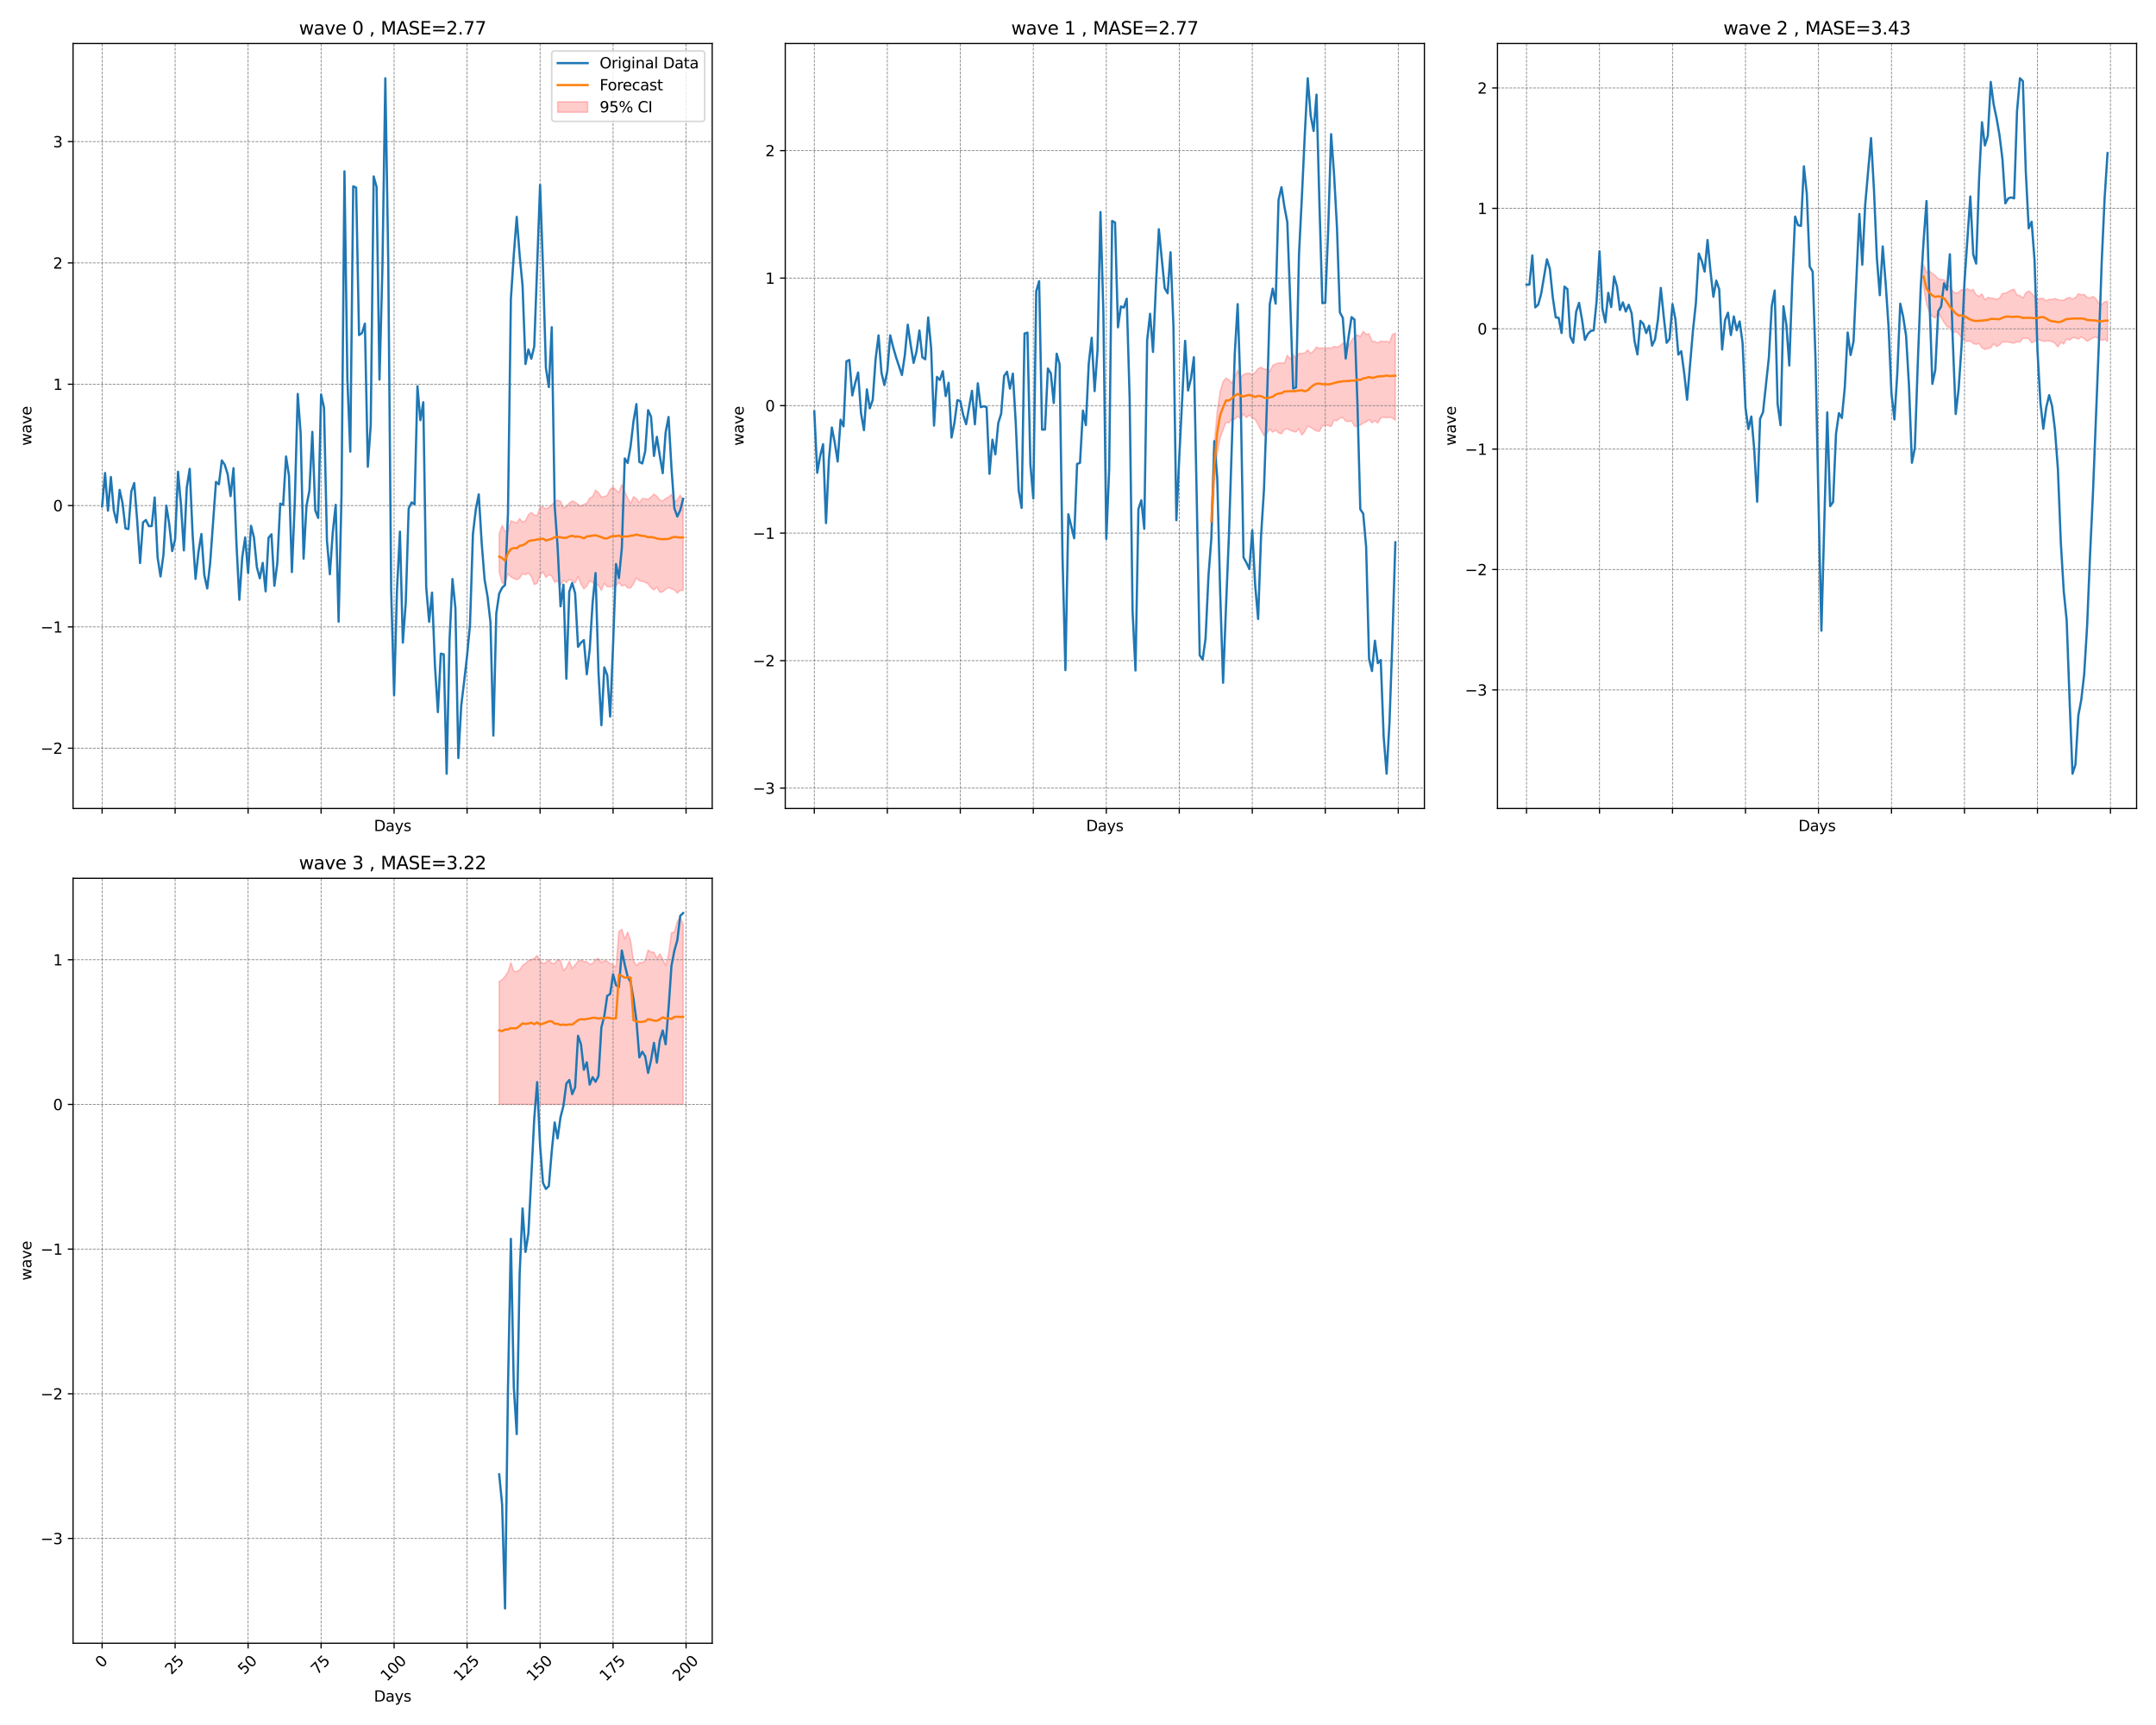 <?xml version="1.0" encoding="utf-8" standalone="no"?>
<!DOCTYPE svg PUBLIC "-//W3C//DTD SVG 1.1//EN"
  "http://www.w3.org/Graphics/SVG/1.1/DTD/svg11.dtd">
<svg xmlns:xlink="http://www.w3.org/1999/xlink" width="1440pt" height="1152pt" viewBox="0 0 1440 1152" xmlns="http://www.w3.org/2000/svg" version="1.1">
 <defs>
  <style type="text/css">*{stroke-linejoin: round; stroke-linecap: butt}</style>
 </defs>
 <g id="figure_1">
  <g id="patch_1">
   <path d="M 0 1152 
L 1440 1152 
L 1440 0 
L 0 0 
z
" style="fill: #ffffff"/>
  </g>
  <g id="axes_1">
   <g id="patch_2">
    <path d="M 48.8 539.912 
L 475.68 539.912 
L 475.68 29.04 
L 48.8 29.04 
z
" style="fill: #ffffff"/>
   </g>
   <g id="PolyCollection_1">
    <defs>
     <path id="ma8ec58467a" d="M 333.419 -795.375 
L 333.419 -769.808 
L 335.369 -762.855 
L 337.319 -761.664 
L 339.27 -768.829 
L 341.22 -766.735 
L 343.17 -765.717 
L 345.12 -764.775 
L 347.07 -765.928 
L 349.02 -768.925 
L 350.97 -768.156 
L 352.92 -769.309 
L 354.87 -766.965 
L 356.821 -761.587 
L 358.771 -762.451 
L 360.721 -767.734 
L 362.671 -770.116 
L 364.621 -766.37 
L 366.571 -768.195 
L 368.521 -767.349 
L 370.471 -763.123 
L 372.421 -764.065 
L 374.372 -761.145 
L 376.322 -764.41 
L 378.272 -762.97 
L 380.222 -764.968 
L 382.172 -764.18 
L 384.122 -762.72 
L 386.072 -766.908 
L 388.022 -762.048 
L 389.972 -758.686 
L 391.923 -760.588 
L 393.873 -764.142 
L 395.823 -762.989 
L 397.773 -761.279 
L 399.723 -761.203 
L 401.673 -757.687 
L 403.623 -762.47 
L 405.573 -760.146 
L 407.524 -760.204 
L 409.474 -760.204 
L 411.424 -760.78 
L 413.374 -763.123 
L 415.324 -760.626 
L 417.274 -761.395 
L 419.224 -759.435 
L 421.174 -759.262 
L 423.124 -762.105 
L 425.075 -766.139 
L 427.025 -764.103 
L 428.975 -763.738 
L 430.925 -763.162 
L 432.875 -762.048 
L 434.825 -759.435 
L 436.775 -758.033 
L 438.725 -759.954 
L 440.675 -756.496 
L 442.626 -756.708 
L 444.576 -758.456 
L 446.526 -759.608 
L 448.476 -758.725 
L 450.426 -758.033 
L 452.376 -755.939 
L 454.326 -757.611 
L 456.276 -757.687 
L 456.276 -817.543 
L 456.276 -817.543 
L 454.326 -821.384 
L 452.376 -818.33 
L 450.426 -816.505 
L 448.476 -821.788 
L 446.526 -819.944 
L 444.576 -819.137 
L 442.626 -817.35 
L 440.675 -818.119 
L 438.725 -820.597 
L 436.775 -822.076 
L 434.825 -820.078 
L 432.875 -818.503 
L 430.925 -818.926 
L 428.975 -819.022 
L 427.025 -816.371 
L 425.075 -819.022 
L 423.124 -820.289 
L 421.174 -815.929 
L 419.224 -819.31 
L 417.274 -823.824 
L 415.324 -828.396 
L 413.374 -823.075 
L 411.424 -824.746 
L 409.474 -826.667 
L 407.524 -825.245 
L 405.573 -821.154 
L 403.623 -820.366 
L 401.673 -820.097 
L 399.723 -823.075 
L 397.773 -824.727 
L 395.823 -820.462 
L 393.873 -819.348 
L 391.923 -816.025 
L 389.972 -815.141 
L 388.022 -813.797 
L 386.072 -815.161 
L 384.122 -816.736 
L 382.172 -817.447 
L 380.222 -816.121 
L 378.272 -813.605 
L 376.322 -812.836 
L 374.372 -817.216 
L 372.421 -818.004 
L 370.471 -816.813 
L 368.521 -814.834 
L 366.571 -813.086 
L 364.621 -812.183 
L 362.671 -813.489 
L 360.721 -813.432 
L 358.771 -807.708 
L 356.821 -808.053 
L 354.87 -809.801 
L 352.92 -808.303 
L 350.97 -804.212 
L 349.02 -803.443 
L 347.07 -805.614 
L 345.12 -802.848 
L 343.17 -803.443 
L 341.22 -804.212 
L 339.27 -797.469 
L 337.319 -797.2 
L 335.369 -801.138 
L 333.419 -795.375 
z
" style="stroke: #ff0000; stroke-opacity: 0.2"/>
    </defs>
    <g clip-path="url(#pc5aedb0f7a)">
     <use xlink:href="#ma8ec58467a" x="0" y="1152" style="fill: #ff0000; fill-opacity: 0.2; stroke: #ff0000; stroke-opacity: 0.2"/>
    </g>
   </g>
   <g id="matplotlib.axis_1">
    <g id="xtick_1">
     <g id="line2d_1">
      <path d="M 68.204 539.912 
L 68.204 29.04 
" clip-path="url(#pc5aedb0f7a)" style="fill: none; stroke-dasharray: 1.85,0.8; stroke-dashoffset: 0; stroke: #808080; stroke-width: 0.5"/>
     </g>
     <g id="line2d_2">
      <defs>
       <path id="md5fad7b7e1" d="M 0 0 
L 0 3.5 
" style="stroke: #000000; stroke-width: 0.8"/>
      </defs>
      <g>
       <use xlink:href="#md5fad7b7e1" x="68.204" y="539.912" style="stroke: #000000; stroke-width: 0.8"/>
      </g>
     </g>
    </g>
    <g id="xtick_2">
     <g id="line2d_3">
      <path d="M 116.956 539.912 
L 116.956 29.04 
" clip-path="url(#pc5aedb0f7a)" style="fill: none; stroke-dasharray: 1.85,0.8; stroke-dashoffset: 0; stroke: #808080; stroke-width: 0.5"/>
     </g>
     <g id="line2d_4">
      <g>
       <use xlink:href="#md5fad7b7e1" x="116.956" y="539.912" style="stroke: #000000; stroke-width: 0.8"/>
      </g>
     </g>
    </g>
    <g id="xtick_3">
     <g id="line2d_5">
      <path d="M 165.709 539.912 
L 165.709 29.04 
" clip-path="url(#pc5aedb0f7a)" style="fill: none; stroke-dasharray: 1.85,0.8; stroke-dashoffset: 0; stroke: #808080; stroke-width: 0.5"/>
     </g>
     <g id="line2d_6">
      <g>
       <use xlink:href="#md5fad7b7e1" x="165.709" y="539.912" style="stroke: #000000; stroke-width: 0.8"/>
      </g>
     </g>
    </g>
    <g id="xtick_4">
     <g id="line2d_7">
      <path d="M 214.462 539.912 
L 214.462 29.04 
" clip-path="url(#pc5aedb0f7a)" style="fill: none; stroke-dasharray: 1.85,0.8; stroke-dashoffset: 0; stroke: #808080; stroke-width: 0.5"/>
     </g>
     <g id="line2d_8">
      <g>
       <use xlink:href="#md5fad7b7e1" x="214.462" y="539.912" style="stroke: #000000; stroke-width: 0.8"/>
      </g>
     </g>
    </g>
    <g id="xtick_5">
     <g id="line2d_9">
      <path d="M 263.215 539.912 
L 263.215 29.04 
" clip-path="url(#pc5aedb0f7a)" style="fill: none; stroke-dasharray: 1.85,0.8; stroke-dashoffset: 0; stroke: #808080; stroke-width: 0.5"/>
     </g>
     <g id="line2d_10">
      <g>
       <use xlink:href="#md5fad7b7e1" x="263.215" y="539.912" style="stroke: #000000; stroke-width: 0.8"/>
      </g>
     </g>
    </g>
    <g id="xtick_6">
     <g id="line2d_11">
      <path d="M 311.968 539.912 
L 311.968 29.04 
" clip-path="url(#pc5aedb0f7a)" style="fill: none; stroke-dasharray: 1.85,0.8; stroke-dashoffset: 0; stroke: #808080; stroke-width: 0.5"/>
     </g>
     <g id="line2d_12">
      <g>
       <use xlink:href="#md5fad7b7e1" x="311.968" y="539.912" style="stroke: #000000; stroke-width: 0.8"/>
      </g>
     </g>
    </g>
    <g id="xtick_7">
     <g id="line2d_13">
      <path d="M 360.721 539.912 
L 360.721 29.04 
" clip-path="url(#pc5aedb0f7a)" style="fill: none; stroke-dasharray: 1.85,0.8; stroke-dashoffset: 0; stroke: #808080; stroke-width: 0.5"/>
     </g>
     <g id="line2d_14">
      <g>
       <use xlink:href="#md5fad7b7e1" x="360.721" y="539.912" style="stroke: #000000; stroke-width: 0.8"/>
      </g>
     </g>
    </g>
    <g id="xtick_8">
     <g id="line2d_15">
      <path d="M 409.474 539.912 
L 409.474 29.04 
" clip-path="url(#pc5aedb0f7a)" style="fill: none; stroke-dasharray: 1.85,0.8; stroke-dashoffset: 0; stroke: #808080; stroke-width: 0.5"/>
     </g>
     <g id="line2d_16">
      <g>
       <use xlink:href="#md5fad7b7e1" x="409.474" y="539.912" style="stroke: #000000; stroke-width: 0.8"/>
      </g>
     </g>
    </g>
    <g id="xtick_9">
     <g id="line2d_17">
      <path d="M 458.226 539.912 
L 458.226 29.04 
" clip-path="url(#pc5aedb0f7a)" style="fill: none; stroke-dasharray: 1.85,0.8; stroke-dashoffset: 0; stroke: #808080; stroke-width: 0.5"/>
     </g>
     <g id="line2d_18">
      <g>
       <use xlink:href="#md5fad7b7e1" x="458.226" y="539.912" style="stroke: #000000; stroke-width: 0.8"/>
      </g>
     </g>
    </g>
    <g id="text_1">
     <!-- Days -->
     <g transform="translate(249.762 555.011) scale(0.1 -0.1)">
      <defs>
       <path id="DejaVuSans-44" d="M 1259 4147 
L 1259 519 
L 2022 519 
Q 2988 519 3436 956 
Q 3884 1394 3884 2338 
Q 3884 3275 3436 3711 
Q 2988 4147 2022 4147 
L 1259 4147 
z
M 628 4666 
L 1925 4666 
Q 3281 4666 3915 4102 
Q 4550 3538 4550 2338 
Q 4550 1131 3912 565 
Q 3275 0 1925 0 
L 628 0 
L 628 4666 
z
" transform="scale(0.016)"/>
       <path id="DejaVuSans-61" d="M 2194 1759 
Q 1497 1759 1228 1600 
Q 959 1441 959 1056 
Q 959 750 1161 570 
Q 1363 391 1709 391 
Q 2188 391 2477 730 
Q 2766 1069 2766 1631 
L 2766 1759 
L 2194 1759 
z
M 3341 1997 
L 3341 0 
L 2766 0 
L 2766 531 
Q 2569 213 2275 61 
Q 1981 -91 1556 -91 
Q 1019 -91 701 211 
Q 384 513 384 1019 
Q 384 1609 779 1909 
Q 1175 2209 1959 2209 
L 2766 2209 
L 2766 2266 
Q 2766 2663 2505 2880 
Q 2244 3097 1772 3097 
Q 1472 3097 1187 3025 
Q 903 2953 641 2809 
L 641 3341 
Q 956 3463 1253 3523 
Q 1550 3584 1831 3584 
Q 2591 3584 2966 3190 
Q 3341 2797 3341 1997 
z
" transform="scale(0.016)"/>
       <path id="DejaVuSans-79" d="M 2059 -325 
Q 1816 -950 1584 -1140 
Q 1353 -1331 966 -1331 
L 506 -1331 
L 506 -850 
L 844 -850 
Q 1081 -850 1212 -737 
Q 1344 -625 1503 -206 
L 1606 56 
L 191 3500 
L 800 3500 
L 1894 763 
L 2988 3500 
L 3597 3500 
L 2059 -325 
z
" transform="scale(0.016)"/>
       <path id="DejaVuSans-73" d="M 2834 3397 
L 2834 2853 
Q 2591 2978 2328 3040 
Q 2066 3103 1784 3103 
Q 1356 3103 1142 2972 
Q 928 2841 928 2578 
Q 928 2378 1081 2264 
Q 1234 2150 1697 2047 
L 1894 2003 
Q 2506 1872 2764 1633 
Q 3022 1394 3022 966 
Q 3022 478 2636 193 
Q 2250 -91 1575 -91 
Q 1294 -91 989 -36 
Q 684 19 347 128 
L 347 722 
Q 666 556 975 473 
Q 1284 391 1588 391 
Q 1994 391 2212 530 
Q 2431 669 2431 922 
Q 2431 1156 2273 1281 
Q 2116 1406 1581 1522 
L 1381 1569 
Q 847 1681 609 1914 
Q 372 2147 372 2553 
Q 372 3047 722 3315 
Q 1072 3584 1716 3584 
Q 2034 3584 2315 3537 
Q 2597 3491 2834 3397 
z
" transform="scale(0.016)"/>
      </defs>
      <use xlink:href="#DejaVuSans-44"/>
      <use xlink:href="#DejaVuSans-61" x="77.002"/>
      <use xlink:href="#DejaVuSans-79" x="138.281"/>
      <use xlink:href="#DejaVuSans-73" x="197.461"/>
     </g>
    </g>
   </g>
   <g id="matplotlib.axis_2">
    <g id="ytick_1">
     <g id="line2d_19">
      <path d="M 48.8 499.663 
L 475.68 499.663 
" clip-path="url(#pc5aedb0f7a)" style="fill: none; stroke-dasharray: 1.85,0.8; stroke-dashoffset: 0; stroke: #808080; stroke-width: 0.5"/>
     </g>
     <g id="line2d_20">
      <defs>
       <path id="m1ba703520c" d="M 0 0 
L -3.5 0 
" style="stroke: #000000; stroke-width: 0.8"/>
      </defs>
      <g>
       <use xlink:href="#m1ba703520c" x="48.8" y="499.663" style="stroke: #000000; stroke-width: 0.8"/>
      </g>
     </g>
     <g id="text_2">
      <!-- −2 -->
      <g transform="translate(27.058 503.462) scale(0.1 -0.1)">
       <defs>
        <path id="DejaVuSans-2212" d="M 678 2272 
L 4684 2272 
L 4684 1741 
L 678 1741 
L 678 2272 
z
" transform="scale(0.016)"/>
        <path id="DejaVuSans-32" d="M 1228 531 
L 3431 531 
L 3431 0 
L 469 0 
L 469 531 
Q 828 903 1448 1529 
Q 2069 2156 2228 2338 
Q 2531 2678 2651 2914 
Q 2772 3150 2772 3378 
Q 2772 3750 2511 3984 
Q 2250 4219 1831 4219 
Q 1534 4219 1204 4116 
Q 875 4013 500 3803 
L 500 4441 
Q 881 4594 1212 4672 
Q 1544 4750 1819 4750 
Q 2544 4750 2975 4387 
Q 3406 4025 3406 3419 
Q 3406 3131 3298 2873 
Q 3191 2616 2906 2266 
Q 2828 2175 2409 1742 
Q 1991 1309 1228 531 
z
" transform="scale(0.016)"/>
       </defs>
       <use xlink:href="#DejaVuSans-2212"/>
       <use xlink:href="#DejaVuSans-32" x="83.789"/>
      </g>
     </g>
    </g>
    <g id="ytick_2">
     <g id="line2d_21">
      <path d="M 48.8 418.645 
L 475.68 418.645 
" clip-path="url(#pc5aedb0f7a)" style="fill: none; stroke-dasharray: 1.85,0.8; stroke-dashoffset: 0; stroke: #808080; stroke-width: 0.5"/>
     </g>
     <g id="line2d_22">
      <g>
       <use xlink:href="#m1ba703520c" x="48.8" y="418.645" style="stroke: #000000; stroke-width: 0.8"/>
      </g>
     </g>
     <g id="text_3">
      <!-- −1 -->
      <g transform="translate(27.058 422.444) scale(0.1 -0.1)">
       <defs>
        <path id="DejaVuSans-31" d="M 794 531 
L 1825 531 
L 1825 4091 
L 703 3866 
L 703 4441 
L 1819 4666 
L 2450 4666 
L 2450 531 
L 3481 531 
L 3481 0 
L 794 0 
L 794 531 
z
" transform="scale(0.016)"/>
       </defs>
       <use xlink:href="#DejaVuSans-2212"/>
       <use xlink:href="#DejaVuSans-31" x="83.789"/>
      </g>
     </g>
    </g>
    <g id="ytick_3">
     <g id="line2d_23">
      <path d="M 48.8 337.627 
L 475.68 337.627 
" clip-path="url(#pc5aedb0f7a)" style="fill: none; stroke-dasharray: 1.85,0.8; stroke-dashoffset: 0; stroke: #808080; stroke-width: 0.5"/>
     </g>
     <g id="line2d_24">
      <g>
       <use xlink:href="#m1ba703520c" x="48.8" y="337.627" style="stroke: #000000; stroke-width: 0.8"/>
      </g>
     </g>
     <g id="text_4">
      <!-- 0 -->
      <g transform="translate(35.438 341.426) scale(0.1 -0.1)">
       <defs>
        <path id="DejaVuSans-30" d="M 2034 4250 
Q 1547 4250 1301 3770 
Q 1056 3291 1056 2328 
Q 1056 1369 1301 889 
Q 1547 409 2034 409 
Q 2525 409 2770 889 
Q 3016 1369 3016 2328 
Q 3016 3291 2770 3770 
Q 2525 4250 2034 4250 
z
M 2034 4750 
Q 2819 4750 3233 4129 
Q 3647 3509 3647 2328 
Q 3647 1150 3233 529 
Q 2819 -91 2034 -91 
Q 1250 -91 836 529 
Q 422 1150 422 2328 
Q 422 3509 836 4129 
Q 1250 4750 2034 4750 
z
" transform="scale(0.016)"/>
       </defs>
       <use xlink:href="#DejaVuSans-30"/>
      </g>
     </g>
    </g>
    <g id="ytick_4">
     <g id="line2d_25">
      <path d="M 48.8 256.609 
L 475.68 256.609 
" clip-path="url(#pc5aedb0f7a)" style="fill: none; stroke-dasharray: 1.85,0.8; stroke-dashoffset: 0; stroke: #808080; stroke-width: 0.5"/>
     </g>
     <g id="line2d_26">
      <g>
       <use xlink:href="#m1ba703520c" x="48.8" y="256.609" style="stroke: #000000; stroke-width: 0.8"/>
      </g>
     </g>
     <g id="text_5">
      <!-- 1 -->
      <g transform="translate(35.438 260.408) scale(0.1 -0.1)">
       <use xlink:href="#DejaVuSans-31"/>
      </g>
     </g>
    </g>
    <g id="ytick_5">
     <g id="line2d_27">
      <path d="M 48.8 175.591 
L 475.68 175.591 
" clip-path="url(#pc5aedb0f7a)" style="fill: none; stroke-dasharray: 1.85,0.8; stroke-dashoffset: 0; stroke: #808080; stroke-width: 0.5"/>
     </g>
     <g id="line2d_28">
      <g>
       <use xlink:href="#m1ba703520c" x="48.8" y="175.591" style="stroke: #000000; stroke-width: 0.8"/>
      </g>
     </g>
     <g id="text_6">
      <!-- 2 -->
      <g transform="translate(35.438 179.39) scale(0.1 -0.1)">
       <use xlink:href="#DejaVuSans-32"/>
      </g>
     </g>
    </g>
    <g id="ytick_6">
     <g id="line2d_29">
      <path d="M 48.8 94.573 
L 475.68 94.573 
" clip-path="url(#pc5aedb0f7a)" style="fill: none; stroke-dasharray: 1.85,0.8; stroke-dashoffset: 0; stroke: #808080; stroke-width: 0.5"/>
     </g>
     <g id="line2d_30">
      <g>
       <use xlink:href="#m1ba703520c" x="48.8" y="94.573" style="stroke: #000000; stroke-width: 0.8"/>
      </g>
     </g>
     <g id="text_7">
      <!-- 3 -->
      <g transform="translate(35.438 98.372) scale(0.1 -0.1)">
       <defs>
        <path id="DejaVuSans-33" d="M 2597 2516 
Q 3050 2419 3304 2112 
Q 3559 1806 3559 1356 
Q 3559 666 3084 287 
Q 2609 -91 1734 -91 
Q 1441 -91 1130 -33 
Q 819 25 488 141 
L 488 750 
Q 750 597 1062 519 
Q 1375 441 1716 441 
Q 2309 441 2620 675 
Q 2931 909 2931 1356 
Q 2931 1769 2642 2001 
Q 2353 2234 1838 2234 
L 1294 2234 
L 1294 2753 
L 1863 2753 
Q 2328 2753 2575 2939 
Q 2822 3125 2822 3475 
Q 2822 3834 2567 4026 
Q 2313 4219 1838 4219 
Q 1578 4219 1281 4162 
Q 984 4106 628 3988 
L 628 4550 
Q 988 4650 1302 4700 
Q 1616 4750 1894 4750 
Q 2613 4750 3031 4423 
Q 3450 4097 3450 3541 
Q 3450 3153 3228 2886 
Q 3006 2619 2597 2516 
z
" transform="scale(0.016)"/>
       </defs>
       <use xlink:href="#DejaVuSans-33"/>
      </g>
     </g>
    </g>
    <g id="text_8">
     <!-- wave -->
     <g transform="translate(20.978 297.665) rotate(-90) scale(0.1 -0.1)">
      <defs>
       <path id="DejaVuSans-77" d="M 269 3500 
L 844 3500 
L 1563 769 
L 2278 3500 
L 2956 3500 
L 3675 769 
L 4391 3500 
L 4966 3500 
L 4050 0 
L 3372 0 
L 2619 2869 
L 1863 0 
L 1184 0 
L 269 3500 
z
" transform="scale(0.016)"/>
       <path id="DejaVuSans-76" d="M 191 3500 
L 800 3500 
L 1894 563 
L 2988 3500 
L 3597 3500 
L 2284 0 
L 1503 0 
L 191 3500 
z
" transform="scale(0.016)"/>
       <path id="DejaVuSans-65" d="M 3597 1894 
L 3597 1613 
L 953 1613 
Q 991 1019 1311 708 
Q 1631 397 2203 397 
Q 2534 397 2845 478 
Q 3156 559 3463 722 
L 3463 178 
Q 3153 47 2828 -22 
Q 2503 -91 2169 -91 
Q 1331 -91 842 396 
Q 353 884 353 1716 
Q 353 2575 817 3079 
Q 1281 3584 2069 3584 
Q 2775 3584 3186 3129 
Q 3597 2675 3597 1894 
z
M 3022 2063 
Q 3016 2534 2758 2815 
Q 2500 3097 2075 3097 
Q 1594 3097 1305 2825 
Q 1016 2553 972 2059 
L 3022 2063 
z
" transform="scale(0.016)"/>
      </defs>
      <use xlink:href="#DejaVuSans-77"/>
      <use xlink:href="#DejaVuSans-61" x="81.787"/>
      <use xlink:href="#DejaVuSans-76" x="143.066"/>
      <use xlink:href="#DejaVuSans-65" x="202.246"/>
     </g>
    </g>
   </g>
   <g id="line2d_31">
    <path d="M 68.204 338.178 
L 70.154 315.881 
L 72.104 341.052 
L 74.054 318.535 
L 76.004 340.894 
L 77.954 348.956 
L 79.904 327.132 
L 81.854 336.078 
L 83.805 352.884 
L 85.755 353.316 
L 87.705 328.29 
L 89.655 322.596 
L 91.605 347.42 
L 93.555 376.006 
L 95.505 348.882 
L 97.455 347.274 
L 99.405 351.357 
L 101.356 351.308 
L 103.306 332.222 
L 105.256 372.188 
L 107.206 384.988 
L 109.156 370.531 
L 111.106 337.665 
L 113.056 350.21 
L 115.006 368.033 
L 116.956 360.229 
L 118.907 315.032 
L 120.857 336.965 
L 122.807 367.586 
L 124.757 325.487 
L 126.707 313.084 
L 128.657 357.088 
L 130.607 386.592 
L 132.557 368.635 
L 134.508 356.622 
L 136.458 384.048 
L 138.408 392.995 
L 140.358 376.052 
L 144.258 321.846 
L 146.208 323.403 
L 148.158 307.473 
L 150.108 310.399 
L 152.059 316.698 
L 154.009 331.344 
L 155.959 312.647 
L 157.909 362.556 
L 159.859 400.565 
L 161.809 372.028 
L 163.759 358.899 
L 165.709 382.694 
L 167.659 351.154 
L 169.61 358.894 
L 171.56 378.741 
L 173.51 386.199 
L 175.46 375.894 
L 177.41 394.911 
L 179.36 359.165 
L 181.31 356.804 
L 183.26 391.211 
L 185.21 376.235 
L 187.161 336.303 
L 189.111 337.211 
L 191.061 304.842 
L 193.011 317.864 
L 194.961 382.041 
L 196.911 334.676 
L 198.861 263.079 
L 200.811 289.681 
L 202.762 373.075 
L 204.712 337.781 
L 206.662 327.657 
L 208.612 288.418 
L 210.562 340.819 
L 212.512 345.911 
L 214.462 263.416 
L 216.412 272.299 
L 218.362 360.985 
L 220.313 383.495 
L 222.263 355.336 
L 224.213 337.136 
L 226.163 415.138 
L 228.113 330.053 
L 230.063 114.417 
L 232.013 253.19 
L 233.963 301.608 
L 235.913 124.439 
L 237.864 125.313 
L 239.814 223.776 
L 241.764 222.427 
L 243.714 216.127 
L 245.664 311.703 
L 247.614 283.593 
L 249.564 117.823 
L 251.514 124.8 
L 253.464 253.526 
L 255.415 179.188 
L 257.365 52.261 
L 259.315 174.719 
L 261.265 394.607 
L 263.215 464.265 
L 265.165 393.705 
L 267.115 355.028 
L 269.065 429.187 
L 271.016 402.211 
L 272.966 339.538 
L 274.916 335.518 
L 276.866 336.795 
L 278.816 257.917 
L 280.766 280.608 
L 282.716 268.607 
L 284.666 392.14 
L 286.616 415.234 
L 288.567 395.746 
L 290.517 444.783 
L 292.467 475.587 
L 294.417 436.533 
L 296.367 436.98 
L 298.317 516.691 
L 300.267 426.906 
L 302.217 386.696 
L 304.167 406.079 
L 306.118 506.243 
L 308.068 471.126 
L 310.018 454.98 
L 311.968 437.856 
L 313.918 417.246 
L 315.868 356.628 
L 317.818 340.054 
L 319.768 330.144 
L 321.718 362.617 
L 323.669 387.179 
L 325.619 398.292 
L 327.569 415.474 
L 329.519 491.229 
L 331.469 409.796 
L 333.419 396.424 
L 335.369 392.5 
L 337.319 390.701 
L 339.27 342.924 
L 341.22 199.798 
L 343.17 170.086 
L 345.12 144.844 
L 347.07 170.407 
L 349.02 190.732 
L 350.97 243.103 
L 352.92 233.441 
L 354.87 239.547 
L 356.821 231.39 
L 360.721 123.472 
L 362.671 179.111 
L 364.621 245.639 
L 366.571 258.496 
L 368.521 218.52 
L 370.471 337.913 
L 372.421 364.957 
L 374.372 404.935 
L 376.322 390.462 
L 378.272 453.287 
L 380.222 395.07 
L 382.172 389.332 
L 384.122 396.154 
L 386.072 431.976 
L 388.022 429.185 
L 389.972 427.472 
L 391.923 450.289 
L 393.873 433.668 
L 395.823 402.312 
L 397.773 382.682 
L 399.723 448.69 
L 401.673 484.343 
L 403.623 445.687 
L 405.573 450.829 
L 407.524 478.508 
L 409.474 430.651 
L 411.424 376.654 
L 413.374 386.075 
L 415.324 366.097 
L 417.274 306.156 
L 419.224 309.184 
L 421.174 297.978 
L 423.124 281.249 
L 425.075 269.858 
L 427.025 308.492 
L 428.975 309.511 
L 430.925 301.423 
L 432.875 273.94 
L 434.825 278.267 
L 436.775 304.508 
L 438.725 291.746 
L 440.675 304.331 
L 442.626 315.998 
L 444.576 288.801 
L 446.526 278.484 
L 448.476 312.426 
L 450.426 339.496 
L 452.376 344.954 
L 454.326 340.76 
L 456.276 333.114 
L 456.276 333.114 
" clip-path="url(#pc5aedb0f7a)" style="fill: none; stroke: #1f77b4; stroke-width: 1.5; stroke-linecap: square"/>
   </g>
   <g id="line2d_32">
    <path d="M 333.419 371.704 
L 335.369 372.733 
L 337.319 374.462 
L 339.27 369.329 
L 341.22 366.663 
L 343.17 366.002 
L 345.12 366.148 
L 347.07 364.512 
L 349.02 364.12 
L 350.97 363.183 
L 352.92 361.461 
L 354.87 360.885 
L 356.821 360.724 
L 358.771 360.263 
L 360.721 360.055 
L 362.671 359.694 
L 364.621 360.993 
L 366.571 360.416 
L 368.521 359.825 
L 370.471 358.811 
L 372.421 358.588 
L 374.372 358.818 
L 376.322 359.218 
L 378.272 359.141 
L 380.222 358.28 
L 382.172 357.758 
L 384.122 358.434 
L 386.072 358.28 
L 388.022 358.711 
L 389.972 359.517 
L 391.923 358.25 
L 393.873 358.05 
L 395.823 357.712 
L 397.773 357.458 
L 399.723 358.088 
L 401.673 358.711 
L 403.623 359.541 
L 405.573 359.541 
L 407.524 358.588 
L 409.474 357.889 
L 411.424 358.111 
L 413.374 357.673 
L 415.324 358.58 
L 417.274 358.227 
L 419.224 358.303 
L 421.174 357.766 
L 423.124 357.589 
L 425.075 356.936 
L 427.025 357.52 
L 428.975 357.866 
L 430.925 358.05 
L 432.875 358.78 
L 434.825 358.642 
L 436.775 358.987 
L 438.725 359.648 
L 440.675 359.963 
L 442.626 360.063 
L 444.576 359.971 
L 446.526 359.948 
L 448.476 359.064 
L 450.426 358.549 
L 452.376 358.749 
L 454.326 359.018 
L 456.276 358.872 
" clip-path="url(#pc5aedb0f7a)" style="fill: none; stroke: #ff7f0e; stroke-width: 1.5; stroke-linecap: square"/>
   </g>
   <g id="patch_3">
    <path d="M 48.8 539.912 
L 48.8 29.04 
" style="fill: none; stroke: #000000; stroke-width: 0.8; stroke-linejoin: miter; stroke-linecap: square"/>
   </g>
   <g id="patch_4">
    <path d="M 475.68 539.912 
L 475.68 29.04 
" style="fill: none; stroke: #000000; stroke-width: 0.8; stroke-linejoin: miter; stroke-linecap: square"/>
   </g>
   <g id="patch_5">
    <path d="M 48.8 539.912 
L 475.68 539.912 
" style="fill: none; stroke: #000000; stroke-width: 0.8; stroke-linejoin: miter; stroke-linecap: square"/>
   </g>
   <g id="patch_6">
    <path d="M 48.8 29.04 
L 475.68 29.04 
" style="fill: none; stroke: #000000; stroke-width: 0.8; stroke-linejoin: miter; stroke-linecap: square"/>
   </g>
   <g id="text_9">
    <!-- wave 0 , MASE=2.77 -->
    <g transform="translate(199.699 23.04) scale(0.12 -0.12)">
     <defs>
      <path id="DejaVuSans-20" transform="scale(0.016)"/>
      <path id="DejaVuSans-2c" d="M 750 794 
L 1409 794 
L 1409 256 
L 897 -744 
L 494 -744 
L 750 256 
L 750 794 
z
" transform="scale(0.016)"/>
      <path id="DejaVuSans-4d" d="M 628 4666 
L 1569 4666 
L 2759 1491 
L 3956 4666 
L 4897 4666 
L 4897 0 
L 4281 0 
L 4281 4097 
L 3078 897 
L 2444 897 
L 1241 4097 
L 1241 0 
L 628 0 
L 628 4666 
z
" transform="scale(0.016)"/>
      <path id="DejaVuSans-41" d="M 2188 4044 
L 1331 1722 
L 3047 1722 
L 2188 4044 
z
M 1831 4666 
L 2547 4666 
L 4325 0 
L 3669 0 
L 3244 1197 
L 1141 1197 
L 716 0 
L 50 0 
L 1831 4666 
z
" transform="scale(0.016)"/>
      <path id="DejaVuSans-53" d="M 3425 4513 
L 3425 3897 
Q 3066 4069 2747 4153 
Q 2428 4238 2131 4238 
Q 1616 4238 1336 4038 
Q 1056 3838 1056 3469 
Q 1056 3159 1242 3001 
Q 1428 2844 1947 2747 
L 2328 2669 
Q 3034 2534 3370 2195 
Q 3706 1856 3706 1288 
Q 3706 609 3251 259 
Q 2797 -91 1919 -91 
Q 1588 -91 1214 -16 
Q 841 59 441 206 
L 441 856 
Q 825 641 1194 531 
Q 1563 422 1919 422 
Q 2459 422 2753 634 
Q 3047 847 3047 1241 
Q 3047 1584 2836 1778 
Q 2625 1972 2144 2069 
L 1759 2144 
Q 1053 2284 737 2584 
Q 422 2884 422 3419 
Q 422 4038 858 4394 
Q 1294 4750 2059 4750 
Q 2388 4750 2728 4690 
Q 3069 4631 3425 4513 
z
" transform="scale(0.016)"/>
      <path id="DejaVuSans-45" d="M 628 4666 
L 3578 4666 
L 3578 4134 
L 1259 4134 
L 1259 2753 
L 3481 2753 
L 3481 2222 
L 1259 2222 
L 1259 531 
L 3634 531 
L 3634 0 
L 628 0 
L 628 4666 
z
" transform="scale(0.016)"/>
      <path id="DejaVuSans-3d" d="M 678 2906 
L 4684 2906 
L 4684 2381 
L 678 2381 
L 678 2906 
z
M 678 1631 
L 4684 1631 
L 4684 1100 
L 678 1100 
L 678 1631 
z
" transform="scale(0.016)"/>
      <path id="DejaVuSans-2e" d="M 684 794 
L 1344 794 
L 1344 0 
L 684 0 
L 684 794 
z
" transform="scale(0.016)"/>
      <path id="DejaVuSans-37" d="M 525 4666 
L 3525 4666 
L 3525 4397 
L 1831 0 
L 1172 0 
L 2766 4134 
L 525 4134 
L 525 4666 
z
" transform="scale(0.016)"/>
     </defs>
     <use xlink:href="#DejaVuSans-77"/>
     <use xlink:href="#DejaVuSans-61" x="81.787"/>
     <use xlink:href="#DejaVuSans-76" x="143.066"/>
     <use xlink:href="#DejaVuSans-65" x="202.246"/>
     <use xlink:href="#DejaVuSans-20" x="263.77"/>
     <use xlink:href="#DejaVuSans-30" x="295.557"/>
     <use xlink:href="#DejaVuSans-20" x="359.18"/>
     <use xlink:href="#DejaVuSans-2c" x="390.967"/>
     <use xlink:href="#DejaVuSans-20" x="422.754"/>
     <use xlink:href="#DejaVuSans-4d" x="454.541"/>
     <use xlink:href="#DejaVuSans-41" x="540.82"/>
     <use xlink:href="#DejaVuSans-53" x="609.229"/>
     <use xlink:href="#DejaVuSans-45" x="672.705"/>
     <use xlink:href="#DejaVuSans-3d" x="735.889"/>
     <use xlink:href="#DejaVuSans-32" x="819.678"/>
     <use xlink:href="#DejaVuSans-2e" x="883.301"/>
     <use xlink:href="#DejaVuSans-37" x="915.088"/>
     <use xlink:href="#DejaVuSans-37" x="978.711"/>
    </g>
   </g>
   <g id="legend_1">
    <g id="patch_7">
     <path d="M 370.494 81.074 
L 468.68 81.074 
Q 470.68 81.074 470.68 79.074 
L 470.68 36.04 
Q 470.68 34.04 468.68 34.04 
L 370.494 34.04 
Q 368.494 34.04 368.494 36.04 
L 368.494 79.074 
Q 368.494 81.074 370.494 81.074 
z
" style="fill: #ffffff; opacity: 0.8; stroke: #cccccc; stroke-linejoin: miter"/>
    </g>
    <g id="line2d_33">
     <path d="M 372.494 42.138 
L 382.494 42.138 
L 392.494 42.138 
" style="fill: none; stroke: #1f77b4; stroke-width: 1.5; stroke-linecap: square"/>
    </g>
    <g id="text_10">
     <!-- Original Data -->
     <g transform="translate(400.494 45.638) scale(0.1 -0.1)">
      <defs>
       <path id="DejaVuSans-4f" d="M 2522 4238 
Q 1834 4238 1429 3725 
Q 1025 3213 1025 2328 
Q 1025 1447 1429 934 
Q 1834 422 2522 422 
Q 3209 422 3611 934 
Q 4013 1447 4013 2328 
Q 4013 3213 3611 3725 
Q 3209 4238 2522 4238 
z
M 2522 4750 
Q 3503 4750 4090 4092 
Q 4678 3434 4678 2328 
Q 4678 1225 4090 567 
Q 3503 -91 2522 -91 
Q 1538 -91 948 565 
Q 359 1222 359 2328 
Q 359 3434 948 4092 
Q 1538 4750 2522 4750 
z
" transform="scale(0.016)"/>
       <path id="DejaVuSans-72" d="M 2631 2963 
Q 2534 3019 2420 3045 
Q 2306 3072 2169 3072 
Q 1681 3072 1420 2755 
Q 1159 2438 1159 1844 
L 1159 0 
L 581 0 
L 581 3500 
L 1159 3500 
L 1159 2956 
Q 1341 3275 1631 3429 
Q 1922 3584 2338 3584 
Q 2397 3584 2469 3576 
Q 2541 3569 2628 3553 
L 2631 2963 
z
" transform="scale(0.016)"/>
       <path id="DejaVuSans-69" d="M 603 3500 
L 1178 3500 
L 1178 0 
L 603 0 
L 603 3500 
z
M 603 4863 
L 1178 4863 
L 1178 4134 
L 603 4134 
L 603 4863 
z
" transform="scale(0.016)"/>
       <path id="DejaVuSans-67" d="M 2906 1791 
Q 2906 2416 2648 2759 
Q 2391 3103 1925 3103 
Q 1463 3103 1205 2759 
Q 947 2416 947 1791 
Q 947 1169 1205 825 
Q 1463 481 1925 481 
Q 2391 481 2648 825 
Q 2906 1169 2906 1791 
z
M 3481 434 
Q 3481 -459 3084 -895 
Q 2688 -1331 1869 -1331 
Q 1566 -1331 1297 -1286 
Q 1028 -1241 775 -1147 
L 775 -588 
Q 1028 -725 1275 -790 
Q 1522 -856 1778 -856 
Q 2344 -856 2625 -561 
Q 2906 -266 2906 331 
L 2906 616 
Q 2728 306 2450 153 
Q 2172 0 1784 0 
Q 1141 0 747 490 
Q 353 981 353 1791 
Q 353 2603 747 3093 
Q 1141 3584 1784 3584 
Q 2172 3584 2450 3431 
Q 2728 3278 2906 2969 
L 2906 3500 
L 3481 3500 
L 3481 434 
z
" transform="scale(0.016)"/>
       <path id="DejaVuSans-6e" d="M 3513 2113 
L 3513 0 
L 2938 0 
L 2938 2094 
Q 2938 2591 2744 2837 
Q 2550 3084 2163 3084 
Q 1697 3084 1428 2787 
Q 1159 2491 1159 1978 
L 1159 0 
L 581 0 
L 581 3500 
L 1159 3500 
L 1159 2956 
Q 1366 3272 1645 3428 
Q 1925 3584 2291 3584 
Q 2894 3584 3203 3211 
Q 3513 2838 3513 2113 
z
" transform="scale(0.016)"/>
       <path id="DejaVuSans-6c" d="M 603 4863 
L 1178 4863 
L 1178 0 
L 603 0 
L 603 4863 
z
" transform="scale(0.016)"/>
       <path id="DejaVuSans-74" d="M 1172 4494 
L 1172 3500 
L 2356 3500 
L 2356 3053 
L 1172 3053 
L 1172 1153 
Q 1172 725 1289 603 
Q 1406 481 1766 481 
L 2356 481 
L 2356 0 
L 1766 0 
Q 1100 0 847 248 
Q 594 497 594 1153 
L 594 3053 
L 172 3053 
L 172 3500 
L 594 3500 
L 594 4494 
L 1172 4494 
z
" transform="scale(0.016)"/>
      </defs>
      <use xlink:href="#DejaVuSans-4f"/>
      <use xlink:href="#DejaVuSans-72" x="78.711"/>
      <use xlink:href="#DejaVuSans-69" x="119.824"/>
      <use xlink:href="#DejaVuSans-67" x="147.607"/>
      <use xlink:href="#DejaVuSans-69" x="211.084"/>
      <use xlink:href="#DejaVuSans-6e" x="238.867"/>
      <use xlink:href="#DejaVuSans-61" x="302.246"/>
      <use xlink:href="#DejaVuSans-6c" x="363.525"/>
      <use xlink:href="#DejaVuSans-20" x="391.309"/>
      <use xlink:href="#DejaVuSans-44" x="423.096"/>
      <use xlink:href="#DejaVuSans-61" x="500.098"/>
      <use xlink:href="#DejaVuSans-74" x="561.377"/>
      <use xlink:href="#DejaVuSans-61" x="600.586"/>
     </g>
    </g>
    <g id="line2d_34">
     <path d="M 372.494 56.817 
L 382.494 56.817 
L 392.494 56.817 
" style="fill: none; stroke: #ff7f0e; stroke-width: 1.5; stroke-linecap: square"/>
    </g>
    <g id="text_11">
     <!-- Forecast -->
     <g transform="translate(400.494 60.317) scale(0.1 -0.1)">
      <defs>
       <path id="DejaVuSans-46" d="M 628 4666 
L 3309 4666 
L 3309 4134 
L 1259 4134 
L 1259 2759 
L 3109 2759 
L 3109 2228 
L 1259 2228 
L 1259 0 
L 628 0 
L 628 4666 
z
" transform="scale(0.016)"/>
       <path id="DejaVuSans-6f" d="M 1959 3097 
Q 1497 3097 1228 2736 
Q 959 2375 959 1747 
Q 959 1119 1226 758 
Q 1494 397 1959 397 
Q 2419 397 2687 759 
Q 2956 1122 2956 1747 
Q 2956 2369 2687 2733 
Q 2419 3097 1959 3097 
z
M 1959 3584 
Q 2709 3584 3137 3096 
Q 3566 2609 3566 1747 
Q 3566 888 3137 398 
Q 2709 -91 1959 -91 
Q 1206 -91 779 398 
Q 353 888 353 1747 
Q 353 2609 779 3096 
Q 1206 3584 1959 3584 
z
" transform="scale(0.016)"/>
       <path id="DejaVuSans-63" d="M 3122 3366 
L 3122 2828 
Q 2878 2963 2633 3030 
Q 2388 3097 2138 3097 
Q 1578 3097 1268 2742 
Q 959 2388 959 1747 
Q 959 1106 1268 751 
Q 1578 397 2138 397 
Q 2388 397 2633 464 
Q 2878 531 3122 666 
L 3122 134 
Q 2881 22 2623 -34 
Q 2366 -91 2075 -91 
Q 1284 -91 818 406 
Q 353 903 353 1747 
Q 353 2603 823 3093 
Q 1294 3584 2113 3584 
Q 2378 3584 2631 3529 
Q 2884 3475 3122 3366 
z
" transform="scale(0.016)"/>
      </defs>
      <use xlink:href="#DejaVuSans-46"/>
      <use xlink:href="#DejaVuSans-6f" x="53.895"/>
      <use xlink:href="#DejaVuSans-72" x="115.076"/>
      <use xlink:href="#DejaVuSans-65" x="153.939"/>
      <use xlink:href="#DejaVuSans-63" x="215.463"/>
      <use xlink:href="#DejaVuSans-61" x="270.443"/>
      <use xlink:href="#DejaVuSans-73" x="331.723"/>
      <use xlink:href="#DejaVuSans-74" x="383.822"/>
     </g>
    </g>
    <g id="patch_8">
     <path d="M 372.494 74.995 
L 392.494 74.995 
L 392.494 67.995 
L 372.494 67.995 
z
" style="fill: #ff0000; fill-opacity: 0.2; stroke: #ff0000; stroke-opacity: 0.2; stroke-linejoin: miter"/>
    </g>
    <g id="text_12">
     <!-- 95% CI -->
     <g transform="translate(400.494 74.995) scale(0.1 -0.1)">
      <defs>
       <path id="DejaVuSans-39" d="M 703 97 
L 703 672 
Q 941 559 1184 500 
Q 1428 441 1663 441 
Q 2288 441 2617 861 
Q 2947 1281 2994 2138 
Q 2813 1869 2534 1725 
Q 2256 1581 1919 1581 
Q 1219 1581 811 2004 
Q 403 2428 403 3163 
Q 403 3881 828 4315 
Q 1253 4750 1959 4750 
Q 2769 4750 3195 4129 
Q 3622 3509 3622 2328 
Q 3622 1225 3098 567 
Q 2575 -91 1691 -91 
Q 1453 -91 1209 -44 
Q 966 3 703 97 
z
M 1959 2075 
Q 2384 2075 2632 2365 
Q 2881 2656 2881 3163 
Q 2881 3666 2632 3958 
Q 2384 4250 1959 4250 
Q 1534 4250 1286 3958 
Q 1038 3666 1038 3163 
Q 1038 2656 1286 2365 
Q 1534 2075 1959 2075 
z
" transform="scale(0.016)"/>
       <path id="DejaVuSans-35" d="M 691 4666 
L 3169 4666 
L 3169 4134 
L 1269 4134 
L 1269 2991 
Q 1406 3038 1543 3061 
Q 1681 3084 1819 3084 
Q 2600 3084 3056 2656 
Q 3513 2228 3513 1497 
Q 3513 744 3044 326 
Q 2575 -91 1722 -91 
Q 1428 -91 1123 -41 
Q 819 9 494 109 
L 494 744 
Q 775 591 1075 516 
Q 1375 441 1709 441 
Q 2250 441 2565 725 
Q 2881 1009 2881 1497 
Q 2881 1984 2565 2268 
Q 2250 2553 1709 2553 
Q 1456 2553 1204 2497 
Q 953 2441 691 2322 
L 691 4666 
z
" transform="scale(0.016)"/>
       <path id="DejaVuSans-25" d="M 4653 2053 
Q 4381 2053 4226 1822 
Q 4072 1591 4072 1178 
Q 4072 772 4226 539 
Q 4381 306 4653 306 
Q 4919 306 5073 539 
Q 5228 772 5228 1178 
Q 5228 1588 5073 1820 
Q 4919 2053 4653 2053 
z
M 4653 2450 
Q 5147 2450 5437 2106 
Q 5728 1763 5728 1178 
Q 5728 594 5436 251 
Q 5144 -91 4653 -91 
Q 4153 -91 3862 251 
Q 3572 594 3572 1178 
Q 3572 1766 3864 2108 
Q 4156 2450 4653 2450 
z
M 1428 4353 
Q 1159 4353 1004 4120 
Q 850 3888 850 3481 
Q 850 3069 1003 2837 
Q 1156 2606 1428 2606 
Q 1700 2606 1854 2837 
Q 2009 3069 2009 3481 
Q 2009 3884 1853 4118 
Q 1697 4353 1428 4353 
z
M 4250 4750 
L 4750 4750 
L 1831 -91 
L 1331 -91 
L 4250 4750 
z
M 1428 4750 
Q 1922 4750 2215 4408 
Q 2509 4066 2509 3481 
Q 2509 2891 2217 2550 
Q 1925 2209 1428 2209 
Q 931 2209 642 2551 
Q 353 2894 353 3481 
Q 353 4063 643 4406 
Q 934 4750 1428 4750 
z
" transform="scale(0.016)"/>
       <path id="DejaVuSans-43" d="M 4122 4306 
L 4122 3641 
Q 3803 3938 3442 4084 
Q 3081 4231 2675 4231 
Q 1875 4231 1450 3742 
Q 1025 3253 1025 2328 
Q 1025 1406 1450 917 
Q 1875 428 2675 428 
Q 3081 428 3442 575 
Q 3803 722 4122 1019 
L 4122 359 
Q 3791 134 3420 21 
Q 3050 -91 2638 -91 
Q 1578 -91 968 557 
Q 359 1206 359 2328 
Q 359 3453 968 4101 
Q 1578 4750 2638 4750 
Q 3056 4750 3426 4639 
Q 3797 4528 4122 4306 
z
" transform="scale(0.016)"/>
       <path id="DejaVuSans-49" d="M 628 4666 
L 1259 4666 
L 1259 0 
L 628 0 
L 628 4666 
z
" transform="scale(0.016)"/>
      </defs>
      <use xlink:href="#DejaVuSans-39"/>
      <use xlink:href="#DejaVuSans-35" x="63.623"/>
      <use xlink:href="#DejaVuSans-25" x="127.246"/>
      <use xlink:href="#DejaVuSans-20" x="222.266"/>
      <use xlink:href="#DejaVuSans-43" x="254.053"/>
      <use xlink:href="#DejaVuSans-49" x="323.877"/>
     </g>
    </g>
   </g>
  </g>
  <g id="axes_2">
   <g id="patch_9">
    <path d="M 524.48 539.912 
L 951.36 539.912 
L 951.36 29.04 
L 524.48 29.04 
z
" style="fill: #ffffff"/>
   </g>
   <g id="PolyCollection_2">
    <defs>
     <path id="mf3655201b9" d="M 809.099 -813.57 
L 809.099 -794.011 
L 811.049 -828.152 
L 812.999 -849.466 
L 814.95 -859.708 
L 816.9 -864.845 
L 818.85 -869.918 
L 820.8 -869.647 
L 822.75 -872.088 
L 824.7 -871.96 
L 826.65 -874.066 
L 828.6 -872.583 
L 830.55 -875.518 
L 832.501 -873.045 
L 834.451 -874.88 
L 836.401 -873.189 
L 838.351 -871.833 
L 840.301 -868.403 
L 842.251 -864.685 
L 844.201 -861.096 
L 846.151 -862.739 
L 848.101 -865.531 
L 850.052 -863.409 
L 852.002 -864.781 
L 853.952 -862.899 
L 855.902 -862.276 
L 857.852 -865.18 
L 859.802 -865.611 
L 861.752 -864.606 
L 863.702 -863.856 
L 865.652 -863.537 
L 867.603 -865.595 
L 869.553 -861.447 
L 871.503 -863.888 
L 873.453 -867.541 
L 875.403 -866.584 
L 877.353 -865.276 
L 879.303 -864.207 
L 881.253 -863.936 
L 883.204 -867.461 
L 885.154 -867.924 
L 887.104 -867.86 
L 889.054 -867.126 
L 891.004 -871.386 
L 892.954 -871.035 
L 894.904 -872.79 
L 896.854 -873.093 
L 898.804 -870.7 
L 900.755 -870.493 
L 902.705 -870.876 
L 904.655 -867.414 
L 906.605 -867.302 
L 908.555 -868.116 
L 910.505 -869.408 
L 912.455 -870.19 
L 914.405 -871.785 
L 916.355 -869.631 
L 918.306 -870.987 
L 920.256 -869.472 
L 922.206 -872.79 
L 924.156 -873.428 
L 926.106 -872.965 
L 928.056 -873.364 
L 930.006 -872.838 
L 931.956 -871.402 
L 931.956 -929.505 
L 931.956 -929.505 
L 930.006 -928.644 
L 928.056 -923.204 
L 926.106 -924.097 
L 924.156 -923.906 
L 922.206 -924.241 
L 920.256 -922.948 
L 918.306 -923.938 
L 916.355 -924.113 
L 914.405 -929.107 
L 912.455 -928.756 
L 910.505 -930.75 
L 908.555 -927.224 
L 906.605 -928.436 
L 904.655 -927.001 
L 902.705 -924.719 
L 900.755 -920.603 
L 898.804 -922.677 
L 896.854 -922.869 
L 894.904 -921.002 
L 892.954 -920.109 
L 891.004 -920.715 
L 889.054 -919.423 
L 887.104 -919.758 
L 885.154 -919.263 
L 883.204 -919.678 
L 881.253 -919.343 
L 879.303 -920.268 
L 877.353 -917.668 
L 875.403 -916.009 
L 873.453 -918.338 
L 871.503 -916.296 
L 869.553 -915.929 
L 867.603 -916.024 
L 865.652 -912.451 
L 863.702 -915.275 
L 861.752 -912.339 
L 859.802 -914.748 
L 857.852 -909.468 
L 855.902 -909.755 
L 853.952 -909.611 
L 852.002 -908.925 
L 850.052 -908.048 
L 848.101 -903.836 
L 846.151 -905.256 
L 844.201 -905.559 
L 842.251 -906.708 
L 840.301 -905.862 
L 838.351 -903.293 
L 836.401 -901.858 
L 834.451 -902.767 
L 832.501 -902.671 
L 830.55 -901.953 
L 828.6 -899.831 
L 826.65 -904.793 
L 824.7 -900.326 
L 822.75 -896.146 
L 820.8 -898.38 
L 818.85 -899.576 
L 816.9 -897.135 
L 814.95 -890.578 
L 812.999 -877.289 
L 811.049 -855.767 
L 809.099 -813.57 
z
" style="stroke: #ff0000; stroke-opacity: 0.2"/>
    </defs>
    <g clip-path="url(#pe19aef903a)">
     <use xlink:href="#mf3655201b9" x="0" y="1152" style="fill: #ff0000; fill-opacity: 0.2; stroke: #ff0000; stroke-opacity: 0.2"/>
    </g>
   </g>
   <g id="matplotlib.axis_3">
    <g id="xtick_10">
     <g id="line2d_35">
      <path d="M 543.884 539.912 
L 543.884 29.04 
" clip-path="url(#pe19aef903a)" style="fill: none; stroke-dasharray: 1.85,0.8; stroke-dashoffset: 0; stroke: #808080; stroke-width: 0.5"/>
     </g>
     <g id="line2d_36">
      <g>
       <use xlink:href="#md5fad7b7e1" x="543.884" y="539.912" style="stroke: #000000; stroke-width: 0.8"/>
      </g>
     </g>
    </g>
    <g id="xtick_11">
     <g id="line2d_37">
      <path d="M 592.636 539.912 
L 592.636 29.04 
" clip-path="url(#pe19aef903a)" style="fill: none; stroke-dasharray: 1.85,0.8; stroke-dashoffset: 0; stroke: #808080; stroke-width: 0.5"/>
     </g>
     <g id="line2d_38">
      <g>
       <use xlink:href="#md5fad7b7e1" x="592.636" y="539.912" style="stroke: #000000; stroke-width: 0.8"/>
      </g>
     </g>
    </g>
    <g id="xtick_12">
     <g id="line2d_39">
      <path d="M 641.389 539.912 
L 641.389 29.04 
" clip-path="url(#pe19aef903a)" style="fill: none; stroke-dasharray: 1.85,0.8; stroke-dashoffset: 0; stroke: #808080; stroke-width: 0.5"/>
     </g>
     <g id="line2d_40">
      <g>
       <use xlink:href="#md5fad7b7e1" x="641.389" y="539.912" style="stroke: #000000; stroke-width: 0.8"/>
      </g>
     </g>
    </g>
    <g id="xtick_13">
     <g id="line2d_41">
      <path d="M 690.142 539.912 
L 690.142 29.04 
" clip-path="url(#pe19aef903a)" style="fill: none; stroke-dasharray: 1.85,0.8; stroke-dashoffset: 0; stroke: #808080; stroke-width: 0.5"/>
     </g>
     <g id="line2d_42">
      <g>
       <use xlink:href="#md5fad7b7e1" x="690.142" y="539.912" style="stroke: #000000; stroke-width: 0.8"/>
      </g>
     </g>
    </g>
    <g id="xtick_14">
     <g id="line2d_43">
      <path d="M 738.895 539.912 
L 738.895 29.04 
" clip-path="url(#pe19aef903a)" style="fill: none; stroke-dasharray: 1.85,0.8; stroke-dashoffset: 0; stroke: #808080; stroke-width: 0.5"/>
     </g>
     <g id="line2d_44">
      <g>
       <use xlink:href="#md5fad7b7e1" x="738.895" y="539.912" style="stroke: #000000; stroke-width: 0.8"/>
      </g>
     </g>
    </g>
    <g id="xtick_15">
     <g id="line2d_45">
      <path d="M 787.648 539.912 
L 787.648 29.04 
" clip-path="url(#pe19aef903a)" style="fill: none; stroke-dasharray: 1.85,0.8; stroke-dashoffset: 0; stroke: #808080; stroke-width: 0.5"/>
     </g>
     <g id="line2d_46">
      <g>
       <use xlink:href="#md5fad7b7e1" x="787.648" y="539.912" style="stroke: #000000; stroke-width: 0.8"/>
      </g>
     </g>
    </g>
    <g id="xtick_16">
     <g id="line2d_47">
      <path d="M 836.401 539.912 
L 836.401 29.04 
" clip-path="url(#pe19aef903a)" style="fill: none; stroke-dasharray: 1.85,0.8; stroke-dashoffset: 0; stroke: #808080; stroke-width: 0.5"/>
     </g>
     <g id="line2d_48">
      <g>
       <use xlink:href="#md5fad7b7e1" x="836.401" y="539.912" style="stroke: #000000; stroke-width: 0.8"/>
      </g>
     </g>
    </g>
    <g id="xtick_17">
     <g id="line2d_49">
      <path d="M 885.154 539.912 
L 885.154 29.04 
" clip-path="url(#pe19aef903a)" style="fill: none; stroke-dasharray: 1.85,0.8; stroke-dashoffset: 0; stroke: #808080; stroke-width: 0.5"/>
     </g>
     <g id="line2d_50">
      <g>
       <use xlink:href="#md5fad7b7e1" x="885.154" y="539.912" style="stroke: #000000; stroke-width: 0.8"/>
      </g>
     </g>
    </g>
    <g id="xtick_18">
     <g id="line2d_51">
      <path d="M 933.906 539.912 
L 933.906 29.04 
" clip-path="url(#pe19aef903a)" style="fill: none; stroke-dasharray: 1.85,0.8; stroke-dashoffset: 0; stroke: #808080; stroke-width: 0.5"/>
     </g>
     <g id="line2d_52">
      <g>
       <use xlink:href="#md5fad7b7e1" x="933.906" y="539.912" style="stroke: #000000; stroke-width: 0.8"/>
      </g>
     </g>
    </g>
    <g id="text_13">
     <!-- Days -->
     <g transform="translate(725.442 555.011) scale(0.1 -0.1)">
      <use xlink:href="#DejaVuSans-44"/>
      <use xlink:href="#DejaVuSans-61" x="77.002"/>
      <use xlink:href="#DejaVuSans-79" x="138.281"/>
      <use xlink:href="#DejaVuSans-73" x="197.461"/>
     </g>
    </g>
   </g>
   <g id="matplotlib.axis_4">
    <g id="ytick_7">
     <g id="line2d_53">
      <path d="M 524.48 526.343 
L 951.36 526.343 
" clip-path="url(#pe19aef903a)" style="fill: none; stroke-dasharray: 1.85,0.8; stroke-dashoffset: 0; stroke: #808080; stroke-width: 0.5"/>
     </g>
     <g id="line2d_54">
      <g>
       <use xlink:href="#m1ba703520c" x="524.48" y="526.343" style="stroke: #000000; stroke-width: 0.8"/>
      </g>
     </g>
     <g id="text_14">
      <!-- −3 -->
      <g transform="translate(502.738 530.142) scale(0.1 -0.1)">
       <use xlink:href="#DejaVuSans-2212"/>
       <use xlink:href="#DejaVuSans-33" x="83.789"/>
      </g>
     </g>
    </g>
    <g id="ytick_8">
     <g id="line2d_55">
      <path d="M 524.48 441.189 
L 951.36 441.189 
" clip-path="url(#pe19aef903a)" style="fill: none; stroke-dasharray: 1.85,0.8; stroke-dashoffset: 0; stroke: #808080; stroke-width: 0.5"/>
     </g>
     <g id="line2d_56">
      <g>
       <use xlink:href="#m1ba703520c" x="524.48" y="441.189" style="stroke: #000000; stroke-width: 0.8"/>
      </g>
     </g>
     <g id="text_15">
      <!-- −2 -->
      <g transform="translate(502.738 444.988) scale(0.1 -0.1)">
       <use xlink:href="#DejaVuSans-2212"/>
       <use xlink:href="#DejaVuSans-32" x="83.789"/>
      </g>
     </g>
    </g>
    <g id="ytick_9">
     <g id="line2d_57">
      <path d="M 524.48 356.036 
L 951.36 356.036 
" clip-path="url(#pe19aef903a)" style="fill: none; stroke-dasharray: 1.85,0.8; stroke-dashoffset: 0; stroke: #808080; stroke-width: 0.5"/>
     </g>
     <g id="line2d_58">
      <g>
       <use xlink:href="#m1ba703520c" x="524.48" y="356.036" style="stroke: #000000; stroke-width: 0.8"/>
      </g>
     </g>
     <g id="text_16">
      <!-- −1 -->
      <g transform="translate(502.738 359.835) scale(0.1 -0.1)">
       <use xlink:href="#DejaVuSans-2212"/>
       <use xlink:href="#DejaVuSans-31" x="83.789"/>
      </g>
     </g>
    </g>
    <g id="ytick_10">
     <g id="line2d_59">
      <path d="M 524.48 270.882 
L 951.36 270.882 
" clip-path="url(#pe19aef903a)" style="fill: none; stroke-dasharray: 1.85,0.8; stroke-dashoffset: 0; stroke: #808080; stroke-width: 0.5"/>
     </g>
     <g id="line2d_60">
      <g>
       <use xlink:href="#m1ba703520c" x="524.48" y="270.882" style="stroke: #000000; stroke-width: 0.8"/>
      </g>
     </g>
     <g id="text_17">
      <!-- 0 -->
      <g transform="translate(511.118 274.681) scale(0.1 -0.1)">
       <use xlink:href="#DejaVuSans-30"/>
      </g>
     </g>
    </g>
    <g id="ytick_11">
     <g id="line2d_61">
      <path d="M 524.48 185.729 
L 951.36 185.729 
" clip-path="url(#pe19aef903a)" style="fill: none; stroke-dasharray: 1.85,0.8; stroke-dashoffset: 0; stroke: #808080; stroke-width: 0.5"/>
     </g>
     <g id="line2d_62">
      <g>
       <use xlink:href="#m1ba703520c" x="524.48" y="185.729" style="stroke: #000000; stroke-width: 0.8"/>
      </g>
     </g>
     <g id="text_18">
      <!-- 1 -->
      <g transform="translate(511.118 189.528) scale(0.1 -0.1)">
       <use xlink:href="#DejaVuSans-31"/>
      </g>
     </g>
    </g>
    <g id="ytick_12">
     <g id="line2d_63">
      <path d="M 524.48 100.575 
L 951.36 100.575 
" clip-path="url(#pe19aef903a)" style="fill: none; stroke-dasharray: 1.85,0.8; stroke-dashoffset: 0; stroke: #808080; stroke-width: 0.5"/>
     </g>
     <g id="line2d_64">
      <g>
       <use xlink:href="#m1ba703520c" x="524.48" y="100.575" style="stroke: #000000; stroke-width: 0.8"/>
      </g>
     </g>
     <g id="text_19">
      <!-- 2 -->
      <g transform="translate(511.118 104.375) scale(0.1 -0.1)">
       <use xlink:href="#DejaVuSans-32"/>
      </g>
     </g>
    </g>
    <g id="text_20">
     <!-- wave -->
     <g transform="translate(496.658 297.665) rotate(-90) scale(0.1 -0.1)">
      <use xlink:href="#DejaVuSans-77"/>
      <use xlink:href="#DejaVuSans-61" x="81.787"/>
      <use xlink:href="#DejaVuSans-76" x="143.066"/>
      <use xlink:href="#DejaVuSans-65" x="202.246"/>
     </g>
    </g>
   </g>
   <g id="line2d_65">
    <path d="M 543.884 274.786 
L 545.834 315.748 
L 547.784 304.47 
L 549.734 296.632 
L 551.684 349.328 
L 553.634 307.133 
L 555.584 285.484 
L 557.534 295.58 
L 559.485 308.191 
L 561.435 280.284 
L 563.385 284.721 
L 565.335 241.336 
L 567.285 240.396 
L 569.235 264.076 
L 571.185 255.79 
L 573.135 248.775 
L 575.085 276.027 
L 577.036 287.273 
L 578.986 260.035 
L 580.936 272.681 
L 582.886 267.162 
L 584.836 239.64 
L 586.786 223.981 
L 588.736 248.899 
L 590.686 257.141 
L 592.636 247.78 
L 594.587 223.955 
L 596.537 231.877 
L 598.487 238.634 
L 602.387 250.455 
L 604.337 237.174 
L 606.287 216.831 
L 608.237 230.283 
L 610.188 242.353 
L 612.138 234.692 
L 614.088 220.682 
L 616.038 238.545 
L 617.988 239.955 
L 619.938 211.993 
L 621.888 232.166 
L 623.838 284.239 
L 625.788 251.693 
L 627.739 253.748 
L 629.689 247.896 
L 631.639 264.519 
L 633.589 255.651 
L 635.539 292.191 
L 637.489 282.258 
L 639.439 267.232 
L 641.389 267.823 
L 643.339 277.15 
L 645.29 283.299 
L 649.19 260.975 
L 651.14 283.357 
L 653.09 256.013 
L 655.04 271.925 
L 656.99 271.314 
L 658.94 271.885 
L 660.89 316.458 
L 662.841 293.644 
L 664.791 303.408 
L 666.741 282.519 
L 668.691 276.289 
L 670.641 251.09 
L 672.591 248.237 
L 674.541 259.532 
L 676.491 249.517 
L 678.442 282.763 
L 680.392 327.617 
L 682.342 339.186 
L 684.292 222.772 
L 686.242 222.153 
L 688.192 310.022 
L 690.142 332.814 
L 692.092 194.539 
L 694.042 187.768 
L 695.993 286.907 
L 697.943 286.841 
L 699.893 246.115 
L 701.843 249.309 
L 703.793 269.096 
L 705.743 236.206 
L 707.693 243.169 
L 709.643 371.237 
L 711.593 447.535 
L 713.544 343.409 
L 717.444 359.471 
L 719.394 309.835 
L 721.344 309.079 
L 723.294 274.223 
L 725.244 283.902 
L 727.194 242.719 
L 729.144 225.582 
L 731.095 261.199 
L 733.045 233.826 
L 734.995 141.625 
L 736.945 208.245 
L 738.895 359.877 
L 740.845 312.778 
L 742.795 147.546 
L 744.745 148.636 
L 746.696 218.613 
L 748.646 204.676 
L 750.596 205.401 
L 752.546 199.484 
L 754.496 265.965 
L 756.446 408.166 
L 758.396 447.781 
L 760.346 340.006 
L 762.296 334.083 
L 764.247 353.148 
L 766.197 227.223 
L 768.147 209.535 
L 770.097 235.021 
L 772.047 190.564 
L 773.997 153.078 
L 777.897 192.468 
L 779.847 195.83 
L 781.798 168.451 
L 783.748 217.75 
L 785.698 347.408 
L 787.648 305.188 
L 791.548 227.623 
L 793.498 260.777 
L 795.448 252.87 
L 797.398 238.565 
L 799.349 334.777 
L 801.299 437.617 
L 803.249 440.477 
L 805.199 426.44 
L 807.149 384.468 
L 809.099 359.036 
L 811.049 294.606 
L 812.999 319.212 
L 814.95 395.156 
L 816.9 455.972 
L 818.85 405.297 
L 820.8 357.734 
L 824.7 236.414 
L 826.65 203.099 
L 828.6 262.419 
L 830.55 372.329 
L 832.501 375.769 
L 834.451 380.05 
L 836.401 354.174 
L 838.351 391.016 
L 840.301 413.399 
L 842.251 358.309 
L 844.201 327.115 
L 846.151 270.803 
L 848.101 203.026 
L 850.052 192.782 
L 852.002 202.785 
L 853.952 133.498 
L 855.902 125.001 
L 857.852 138.028 
L 859.802 148.366 
L 861.752 201.373 
L 863.702 259.493 
L 865.652 258.684 
L 867.603 169.849 
L 869.553 131.12 
L 871.503 89.217 
L 873.453 52.261 
L 875.403 77.172 
L 877.353 87.456 
L 879.303 63.196 
L 881.253 136.021 
L 883.204 202.435 
L 885.154 202.21 
L 887.104 153.604 
L 889.054 89.591 
L 891.004 116.1 
L 892.954 151.57 
L 894.904 208.562 
L 896.854 212.235 
L 898.804 239.442 
L 900.755 224.729 
L 902.705 211.777 
L 904.655 213.464 
L 906.605 268.225 
L 908.555 340.097 
L 910.505 343.088 
L 912.455 365.32 
L 914.405 440.01 
L 916.355 448.142 
L 918.306 427.873 
L 920.256 442.895 
L 922.206 440.79 
L 924.156 492.03 
L 926.106 516.691 
L 928.056 482.473 
L 930.006 426.852 
L 931.956 362.135 
L 931.956 362.135 
" clip-path="url(#pe19aef903a)" style="fill: none; stroke: #1f77b4; stroke-width: 1.5; stroke-linecap: square"/>
   </g>
   <g id="line2d_66">
    <path d="M 809.099 348.13 
L 811.049 311.137 
L 812.999 288.687 
L 814.95 277.091 
L 816.9 272.05 
L 818.85 267.449 
L 820.8 267.423 
L 822.75 266.09 
L 824.7 264.29 
L 826.65 263.059 
L 828.6 264.36 
L 830.55 264.775 
L 832.501 264.137 
L 834.451 263.741 
L 836.401 264.399 
L 838.351 265.056 
L 840.301 264.379 
L 842.251 264.571 
L 844.201 265.528 
L 846.151 265.905 
L 848.101 265.452 
L 850.052 264.979 
L 852.002 263.531 
L 853.952 262.803 
L 855.902 262.656 
L 857.852 261.406 
L 859.802 261.387 
L 861.752 261.233 
L 863.702 261.31 
L 865.652 261.093 
L 867.603 260.78 
L 869.553 260.595 
L 871.503 261.361 
L 873.453 260.589 
L 875.403 258.7 
L 877.353 257.188 
L 879.303 256.237 
L 881.253 256.154 
L 883.204 256.575 
L 885.154 256.562 
L 887.104 256.715 
L 889.054 256.377 
L 891.004 255.847 
L 892.954 255.26 
L 894.904 254.897 
L 896.854 254.635 
L 898.804 254.482 
L 900.755 254.456 
L 902.705 254.163 
L 904.655 254.214 
L 906.605 253.467 
L 908.555 253.71 
L 910.505 252.689 
L 912.455 252.389 
L 914.405 251.751 
L 916.355 252.344 
L 918.306 252.006 
L 920.256 251.412 
L 922.206 251.278 
L 924.156 251.202 
L 926.106 250.736 
L 928.056 251.157 
L 930.006 251.004 
L 931.956 250.876 
" clip-path="url(#pe19aef903a)" style="fill: none; stroke: #ff7f0e; stroke-width: 1.5; stroke-linecap: square"/>
   </g>
   <g id="patch_10">
    <path d="M 524.48 539.912 
L 524.48 29.04 
" style="fill: none; stroke: #000000; stroke-width: 0.8; stroke-linejoin: miter; stroke-linecap: square"/>
   </g>
   <g id="patch_11">
    <path d="M 951.36 539.912 
L 951.36 29.04 
" style="fill: none; stroke: #000000; stroke-width: 0.8; stroke-linejoin: miter; stroke-linecap: square"/>
   </g>
   <g id="patch_12">
    <path d="M 524.48 539.912 
L 951.36 539.912 
" style="fill: none; stroke: #000000; stroke-width: 0.8; stroke-linejoin: miter; stroke-linecap: square"/>
   </g>
   <g id="patch_13">
    <path d="M 524.48 29.04 
L 951.36 29.04 
" style="fill: none; stroke: #000000; stroke-width: 0.8; stroke-linejoin: miter; stroke-linecap: square"/>
   </g>
   <g id="text_21">
    <!-- wave 1 , MASE=2.77 -->
    <g transform="translate(675.379 23.04) scale(0.12 -0.12)">
     <use xlink:href="#DejaVuSans-77"/>
     <use xlink:href="#DejaVuSans-61" x="81.787"/>
     <use xlink:href="#DejaVuSans-76" x="143.066"/>
     <use xlink:href="#DejaVuSans-65" x="202.246"/>
     <use xlink:href="#DejaVuSans-20" x="263.77"/>
     <use xlink:href="#DejaVuSans-31" x="295.557"/>
     <use xlink:href="#DejaVuSans-20" x="359.18"/>
     <use xlink:href="#DejaVuSans-2c" x="390.967"/>
     <use xlink:href="#DejaVuSans-20" x="422.754"/>
     <use xlink:href="#DejaVuSans-4d" x="454.541"/>
     <use xlink:href="#DejaVuSans-41" x="540.82"/>
     <use xlink:href="#DejaVuSans-53" x="609.229"/>
     <use xlink:href="#DejaVuSans-45" x="672.705"/>
     <use xlink:href="#DejaVuSans-3d" x="735.889"/>
     <use xlink:href="#DejaVuSans-32" x="819.678"/>
     <use xlink:href="#DejaVuSans-2e" x="883.301"/>
     <use xlink:href="#DejaVuSans-37" x="915.088"/>
     <use xlink:href="#DejaVuSans-37" x="978.711"/>
    </g>
   </g>
  </g>
  <g id="axes_3">
   <g id="patch_14">
    <path d="M 1000.16 539.912 
L 1427.04 539.912 
L 1427.04 29.04 
L 1000.16 29.04 
z
" style="fill: #ffffff"/>
   </g>
   <g id="PolyCollection_3">
    <defs>
     <path id="m5238ace478" d="M 1284.779 -975.226 
L 1284.779 -960.508 
L 1286.729 -948.93 
L 1288.679 -943.398 
L 1290.63 -940.735 
L 1292.58 -939.603 
L 1294.53 -943.385 
L 1296.48 -940.079 
L 1298.43 -936.618 
L 1300.38 -933.93 
L 1302.33 -933.325 
L 1304.28 -929.748 
L 1306.23 -930.636 
L 1308.181 -929.092 
L 1310.131 -926.416 
L 1312.081 -924.5 
L 1314.031 -923.895 
L 1315.981 -924.294 
L 1317.931 -922.608 
L 1319.881 -922.004 
L 1321.831 -922.608 
L 1323.781 -919.714 
L 1325.732 -918.633 
L 1327.682 -919.238 
L 1329.632 -919.714 
L 1331.582 -922.39 
L 1333.532 -920.64 
L 1335.482 -921.605 
L 1337.432 -923.728 
L 1339.382 -923.56 
L 1341.332 -923.56 
L 1343.283 -923.123 
L 1345.233 -922.84 
L 1347.183 -923.831 
L 1349.133 -923.47 
L 1351.083 -926.146 
L 1353.033 -926.005 
L 1354.983 -925.863 
L 1356.933 -923.059 
L 1358.884 -923.946 
L 1360.834 -925.297 
L 1362.784 -924.808 
L 1364.734 -924.075 
L 1366.684 -924.191 
L 1368.634 -924.358 
L 1370.584 -923.818 
L 1372.534 -922.853 
L 1374.484 -920.241 
L 1376.435 -923.432 
L 1378.385 -922.287 
L 1380.335 -925.696 
L 1382.285 -924.808 
L 1384.235 -926.404 
L 1386.185 -926.378 
L 1388.135 -925.503 
L 1390.085 -926.918 
L 1392.035 -925.863 
L 1393.986 -924.062 
L 1395.936 -925.207 
L 1397.886 -926.378 
L 1399.836 -926.918 
L 1401.786 -925.722 
L 1403.736 -924.744 
L 1405.686 -925.374 
L 1407.636 -923.946 
L 1407.636 -950.731 
L 1407.636 -950.731 
L 1405.686 -950.474 
L 1403.736 -948.673 
L 1401.786 -949.522 
L 1399.836 -952.584 
L 1397.886 -954.089 
L 1395.936 -952.931 
L 1393.986 -953.497 
L 1392.035 -955.388 
L 1390.085 -955.157 
L 1388.135 -955.903 
L 1386.185 -953.188 
L 1384.235 -952.301 
L 1382.285 -953.33 
L 1380.335 -952.815 
L 1378.385 -951.413 
L 1376.435 -951.439 
L 1374.484 -951.927 
L 1372.534 -952.609 
L 1370.584 -952.043 
L 1368.634 -952.043 
L 1366.684 -951.13 
L 1364.734 -952.699 
L 1362.784 -952.674 
L 1360.834 -952.532 
L 1358.884 -953.729 
L 1356.933 -956.186 
L 1354.983 -957.73 
L 1353.033 -956.417 
L 1351.083 -952.982 
L 1349.133 -954.642 
L 1347.183 -954.848 
L 1345.233 -958.81 
L 1343.283 -958.36 
L 1341.332 -957.151 
L 1339.382 -956.186 
L 1337.432 -956.019 
L 1335.482 -953.008 
L 1333.532 -951.927 
L 1331.582 -952.789 
L 1329.632 -952.892 
L 1327.682 -953.446 
L 1325.732 -951.67 
L 1323.781 -955.697 
L 1321.831 -954.102 
L 1319.881 -955.169 
L 1317.931 -958.643 
L 1315.981 -957.961 
L 1314.031 -959.299 
L 1312.081 -957.948 
L 1310.131 -958.643 
L 1308.181 -956.778 
L 1306.23 -956.07 
L 1304.28 -957.562 
L 1302.33 -960.65 
L 1300.38 -962.554 
L 1298.43 -965.191 
L 1296.48 -965.307 
L 1294.53 -965.912 
L 1292.58 -967.97 
L 1290.63 -969.398 
L 1288.679 -970.967 
L 1286.729 -970.196 
L 1284.779 -975.226 
z
" style="stroke: #ff0000; stroke-opacity: 0.2"/>
    </defs>
    <g clip-path="url(#pe575b685ff)">
     <use xlink:href="#m5238ace478" x="0" y="1152" style="fill: #ff0000; fill-opacity: 0.2; stroke: #ff0000; stroke-opacity: 0.2"/>
    </g>
   </g>
   <g id="matplotlib.axis_5">
    <g id="xtick_19">
     <g id="line2d_67">
      <path d="M 1019.564 539.912 
L 1019.564 29.04 
" clip-path="url(#pe575b685ff)" style="fill: none; stroke-dasharray: 1.85,0.8; stroke-dashoffset: 0; stroke: #808080; stroke-width: 0.5"/>
     </g>
     <g id="line2d_68">
      <g>
       <use xlink:href="#md5fad7b7e1" x="1019.564" y="539.912" style="stroke: #000000; stroke-width: 0.8"/>
      </g>
     </g>
    </g>
    <g id="xtick_20">
     <g id="line2d_69">
      <path d="M 1068.316 539.912 
L 1068.316 29.04 
" clip-path="url(#pe575b685ff)" style="fill: none; stroke-dasharray: 1.85,0.8; stroke-dashoffset: 0; stroke: #808080; stroke-width: 0.5"/>
     </g>
     <g id="line2d_70">
      <g>
       <use xlink:href="#md5fad7b7e1" x="1068.316" y="539.912" style="stroke: #000000; stroke-width: 0.8"/>
      </g>
     </g>
    </g>
    <g id="xtick_21">
     <g id="line2d_71">
      <path d="M 1117.069 539.912 
L 1117.069 29.04 
" clip-path="url(#pe575b685ff)" style="fill: none; stroke-dasharray: 1.85,0.8; stroke-dashoffset: 0; stroke: #808080; stroke-width: 0.5"/>
     </g>
     <g id="line2d_72">
      <g>
       <use xlink:href="#md5fad7b7e1" x="1117.069" y="539.912" style="stroke: #000000; stroke-width: 0.8"/>
      </g>
     </g>
    </g>
    <g id="xtick_22">
     <g id="line2d_73">
      <path d="M 1165.822 539.912 
L 1165.822 29.04 
" clip-path="url(#pe575b685ff)" style="fill: none; stroke-dasharray: 1.85,0.8; stroke-dashoffset: 0; stroke: #808080; stroke-width: 0.5"/>
     </g>
     <g id="line2d_74">
      <g>
       <use xlink:href="#md5fad7b7e1" x="1165.822" y="539.912" style="stroke: #000000; stroke-width: 0.8"/>
      </g>
     </g>
    </g>
    <g id="xtick_23">
     <g id="line2d_75">
      <path d="M 1214.575 539.912 
L 1214.575 29.04 
" clip-path="url(#pe575b685ff)" style="fill: none; stroke-dasharray: 1.85,0.8; stroke-dashoffset: 0; stroke: #808080; stroke-width: 0.5"/>
     </g>
     <g id="line2d_76">
      <g>
       <use xlink:href="#md5fad7b7e1" x="1214.575" y="539.912" style="stroke: #000000; stroke-width: 0.8"/>
      </g>
     </g>
    </g>
    <g id="xtick_24">
     <g id="line2d_77">
      <path d="M 1263.328 539.912 
L 1263.328 29.04 
" clip-path="url(#pe575b685ff)" style="fill: none; stroke-dasharray: 1.85,0.8; stroke-dashoffset: 0; stroke: #808080; stroke-width: 0.5"/>
     </g>
     <g id="line2d_78">
      <g>
       <use xlink:href="#md5fad7b7e1" x="1263.328" y="539.912" style="stroke: #000000; stroke-width: 0.8"/>
      </g>
     </g>
    </g>
    <g id="xtick_25">
     <g id="line2d_79">
      <path d="M 1312.081 539.912 
L 1312.081 29.04 
" clip-path="url(#pe575b685ff)" style="fill: none; stroke-dasharray: 1.85,0.8; stroke-dashoffset: 0; stroke: #808080; stroke-width: 0.5"/>
     </g>
     <g id="line2d_80">
      <g>
       <use xlink:href="#md5fad7b7e1" x="1312.081" y="539.912" style="stroke: #000000; stroke-width: 0.8"/>
      </g>
     </g>
    </g>
    <g id="xtick_26">
     <g id="line2d_81">
      <path d="M 1360.834 539.912 
L 1360.834 29.04 
" clip-path="url(#pe575b685ff)" style="fill: none; stroke-dasharray: 1.85,0.8; stroke-dashoffset: 0; stroke: #808080; stroke-width: 0.5"/>
     </g>
     <g id="line2d_82">
      <g>
       <use xlink:href="#md5fad7b7e1" x="1360.834" y="539.912" style="stroke: #000000; stroke-width: 0.8"/>
      </g>
     </g>
    </g>
    <g id="xtick_27">
     <g id="line2d_83">
      <path d="M 1409.586 539.912 
L 1409.586 29.04 
" clip-path="url(#pe575b685ff)" style="fill: none; stroke-dasharray: 1.85,0.8; stroke-dashoffset: 0; stroke: #808080; stroke-width: 0.5"/>
     </g>
     <g id="line2d_84">
      <g>
       <use xlink:href="#md5fad7b7e1" x="1409.586" y="539.912" style="stroke: #000000; stroke-width: 0.8"/>
      </g>
     </g>
    </g>
    <g id="text_22">
     <!-- Days -->
     <g transform="translate(1201.122 555.011) scale(0.1 -0.1)">
      <use xlink:href="#DejaVuSans-44"/>
      <use xlink:href="#DejaVuSans-61" x="77.002"/>
      <use xlink:href="#DejaVuSans-79" x="138.281"/>
      <use xlink:href="#DejaVuSans-73" x="197.461"/>
     </g>
    </g>
   </g>
   <g id="matplotlib.axis_6">
    <g id="ytick_13">
     <g id="line2d_85">
      <path d="M 1000.16 460.739 
L 1427.04 460.739 
" clip-path="url(#pe575b685ff)" style="fill: none; stroke-dasharray: 1.85,0.8; stroke-dashoffset: 0; stroke: #808080; stroke-width: 0.5"/>
     </g>
     <g id="line2d_86">
      <g>
       <use xlink:href="#m1ba703520c" x="1000.16" y="460.739" style="stroke: #000000; stroke-width: 0.8"/>
      </g>
     </g>
     <g id="text_23">
      <!-- −3 -->
      <g transform="translate(978.418 464.538) scale(0.1 -0.1)">
       <use xlink:href="#DejaVuSans-2212"/>
       <use xlink:href="#DejaVuSans-33" x="83.789"/>
      </g>
     </g>
    </g>
    <g id="ytick_14">
     <g id="line2d_87">
      <path d="M 1000.16 380.339 
L 1427.04 380.339 
" clip-path="url(#pe575b685ff)" style="fill: none; stroke-dasharray: 1.85,0.8; stroke-dashoffset: 0; stroke: #808080; stroke-width: 0.5"/>
     </g>
     <g id="line2d_88">
      <g>
       <use xlink:href="#m1ba703520c" x="1000.16" y="380.339" style="stroke: #000000; stroke-width: 0.8"/>
      </g>
     </g>
     <g id="text_24">
      <!-- −2 -->
      <g transform="translate(978.418 384.138) scale(0.1 -0.1)">
       <use xlink:href="#DejaVuSans-2212"/>
       <use xlink:href="#DejaVuSans-32" x="83.789"/>
      </g>
     </g>
    </g>
    <g id="ytick_15">
     <g id="line2d_89">
      <path d="M 1000.16 299.938 
L 1427.04 299.938 
" clip-path="url(#pe575b685ff)" style="fill: none; stroke-dasharray: 1.85,0.8; stroke-dashoffset: 0; stroke: #808080; stroke-width: 0.5"/>
     </g>
     <g id="line2d_90">
      <g>
       <use xlink:href="#m1ba703520c" x="1000.16" y="299.938" style="stroke: #000000; stroke-width: 0.8"/>
      </g>
     </g>
     <g id="text_25">
      <!-- −1 -->
      <g transform="translate(978.418 303.737) scale(0.1 -0.1)">
       <use xlink:href="#DejaVuSans-2212"/>
       <use xlink:href="#DejaVuSans-31" x="83.789"/>
      </g>
     </g>
    </g>
    <g id="ytick_16">
     <g id="line2d_91">
      <path d="M 1000.16 219.537 
L 1427.04 219.537 
" clip-path="url(#pe575b685ff)" style="fill: none; stroke-dasharray: 1.85,0.8; stroke-dashoffset: 0; stroke: #808080; stroke-width: 0.5"/>
     </g>
     <g id="line2d_92">
      <g>
       <use xlink:href="#m1ba703520c" x="1000.16" y="219.537" style="stroke: #000000; stroke-width: 0.8"/>
      </g>
     </g>
     <g id="text_26">
      <!-- 0 -->
      <g transform="translate(986.798 223.336) scale(0.1 -0.1)">
       <use xlink:href="#DejaVuSans-30"/>
      </g>
     </g>
    </g>
    <g id="ytick_17">
     <g id="line2d_93">
      <path d="M 1000.16 139.136 
L 1427.04 139.136 
" clip-path="url(#pe575b685ff)" style="fill: none; stroke-dasharray: 1.85,0.8; stroke-dashoffset: 0; stroke: #808080; stroke-width: 0.5"/>
     </g>
     <g id="line2d_94">
      <g>
       <use xlink:href="#m1ba703520c" x="1000.16" y="139.136" style="stroke: #000000; stroke-width: 0.8"/>
      </g>
     </g>
     <g id="text_27">
      <!-- 1 -->
      <g transform="translate(986.798 142.936) scale(0.1 -0.1)">
       <use xlink:href="#DejaVuSans-31"/>
      </g>
     </g>
    </g>
    <g id="ytick_18">
     <g id="line2d_95">
      <path d="M 1000.16 58.736 
L 1427.04 58.736 
" clip-path="url(#pe575b685ff)" style="fill: none; stroke-dasharray: 1.85,0.8; stroke-dashoffset: 0; stroke: #808080; stroke-width: 0.5"/>
     </g>
     <g id="line2d_96">
      <g>
       <use xlink:href="#m1ba703520c" x="1000.16" y="58.736" style="stroke: #000000; stroke-width: 0.8"/>
      </g>
     </g>
     <g id="text_28">
      <!-- 2 -->
      <g transform="translate(986.798 62.535) scale(0.1 -0.1)">
       <use xlink:href="#DejaVuSans-32"/>
      </g>
     </g>
    </g>
    <g id="text_29">
     <!-- wave -->
     <g transform="translate(972.338 297.665) rotate(-90) scale(0.1 -0.1)">
      <use xlink:href="#DejaVuSans-77"/>
      <use xlink:href="#DejaVuSans-61" x="81.787"/>
      <use xlink:href="#DejaVuSans-76" x="143.066"/>
      <use xlink:href="#DejaVuSans-65" x="202.246"/>
     </g>
    </g>
   </g>
   <g id="line2d_97">
    <path d="M 1019.564 190.148 
L 1021.514 190.076 
L 1023.464 170.625 
L 1025.414 205.284 
L 1027.364 203.509 
L 1029.314 196.346 
L 1033.214 173.19 
L 1035.165 179.646 
L 1037.115 198.664 
L 1039.065 211.933 
L 1041.015 212.253 
L 1042.965 222.396 
L 1044.915 191.424 
L 1046.865 193.082 
L 1048.815 224.795 
L 1050.765 228.961 
L 1052.716 208.239 
L 1054.666 202.272 
L 1056.616 213.323 
L 1058.566 226.976 
L 1060.516 223.047 
L 1062.466 221.034 
L 1064.416 220.608 
L 1066.366 201.18 
L 1068.316 167.831 
L 1070.267 206.28 
L 1072.217 215.256 
L 1074.167 195.557 
L 1076.117 205.046 
L 1078.067 184.619 
L 1080.017 191.606 
L 1081.967 207.014 
L 1083.917 201.903 
L 1085.868 208.055 
L 1087.818 203.541 
L 1089.768 209.185 
L 1091.718 227.852 
L 1093.668 236.696 
L 1095.618 214.264 
L 1097.568 216.275 
L 1099.518 222.434 
L 1101.468 217.522 
L 1103.419 230.845 
L 1105.369 226.736 
L 1107.319 213.742 
L 1109.269 192.254 
L 1111.219 211.426 
L 1113.169 228.962 
L 1115.119 226.339 
L 1117.069 203.101 
L 1119.019 213.169 
L 1120.97 236.801 
L 1122.92 234.562 
L 1124.87 249.023 
L 1126.82 266.988 
L 1130.72 220.84 
L 1132.67 202.562 
L 1134.62 169.328 
L 1136.57 174.156 
L 1138.521 181.383 
L 1140.471 160.279 
L 1142.421 180.966 
L 1144.371 198.192 
L 1146.321 187.376 
L 1148.271 193.299 
L 1150.221 233.384 
L 1152.171 213.864 
L 1154.122 208.829 
L 1156.072 223.779 
L 1158.022 211.323 
L 1159.972 220.49 
L 1161.922 214.659 
L 1163.872 229.025 
L 1165.822 272.361 
L 1167.772 286.551 
L 1169.722 278.154 
L 1171.673 300.271 
L 1173.623 335.075 
L 1175.573 279.685 
L 1177.523 275.279 
L 1181.423 238.861 
L 1183.373 204.37 
L 1185.323 194.001 
L 1187.273 269.902 
L 1189.224 284.02 
L 1191.174 204.507 
L 1193.124 216.994 
L 1195.074 244.102 
L 1197.024 188.863 
L 1198.974 144.635 
L 1200.924 150.361 
L 1202.874 150.85 
L 1204.824 111.097 
L 1206.775 129.507 
L 1208.725 178.02 
L 1210.675 181.429 
L 1212.625 241.183 
L 1214.575 334.933 
L 1216.525 421.187 
L 1220.425 275.419 
L 1222.376 338.028 
L 1224.326 335.265 
L 1226.276 289.682 
L 1228.226 275.896 
L 1230.176 279.146 
L 1232.126 258.875 
L 1234.076 222.049 
L 1236.026 237.096 
L 1237.976 228.07 
L 1241.877 142.902 
L 1243.827 176.793 
L 1245.777 136.556 
L 1249.677 92.237 
L 1251.627 126.669 
L 1253.577 172.356 
L 1255.527 197.119 
L 1257.478 164.584 
L 1259.428 189.026 
L 1261.378 218.308 
L 1263.328 262.848 
L 1265.278 280.122 
L 1267.228 249.023 
L 1269.178 202.794 
L 1271.128 211.511 
L 1273.078 224.199 
L 1275.029 257.693 
L 1276.979 309.082 
L 1278.929 299.163 
L 1280.879 242.875 
L 1282.829 192.667 
L 1284.779 160.787 
L 1286.729 134.272 
L 1288.679 199.419 
L 1290.63 256.356 
L 1292.58 247.065 
L 1294.53 207.857 
L 1296.48 204.779 
L 1298.43 189.204 
L 1300.38 193.592 
L 1302.33 169.812 
L 1304.28 227.737 
L 1306.23 276.468 
L 1308.181 259.645 
L 1310.131 231.179 
L 1312.081 188.433 
L 1315.981 131.207 
L 1317.931 169.996 
L 1319.881 176.034 
L 1321.831 119.763 
L 1323.781 81.611 
L 1325.732 97.141 
L 1327.682 90.717 
L 1329.632 54.727 
L 1331.582 69.795 
L 1333.532 78.988 
L 1335.482 90.321 
L 1337.432 106.142 
L 1339.382 135.791 
L 1341.332 132.475 
L 1343.283 131.832 
L 1345.233 132.5 
L 1347.183 74.224 
L 1349.133 52.261 
L 1351.083 54.19 
L 1353.033 114.588 
L 1354.983 152.466 
L 1356.933 148.072 
L 1358.884 173.763 
L 1360.834 234.054 
L 1362.784 268.671 
L 1364.734 286.362 
L 1366.684 272.123 
L 1368.634 263.898 
L 1370.584 271.157 
L 1372.534 287.187 
L 1374.484 313.409 
L 1376.435 362.388 
L 1378.385 394.838 
L 1380.335 414.163 
L 1382.285 467.42 
L 1384.235 516.691 
L 1386.185 510.713 
L 1388.135 477.789 
L 1390.085 467.389 
L 1392.035 450.321 
L 1393.986 418.135 
L 1395.936 370.895 
L 1397.886 329.467 
L 1401.786 230.888 
L 1403.736 175.063 
L 1405.686 132.247 
L 1407.636 102.24 
L 1407.636 102.24 
" clip-path="url(#pe575b685ff)" style="fill: none; stroke: #1f77b4; stroke-width: 1.5; stroke-linecap: square"/>
   </g>
   <g id="line2d_98">
    <path d="M 1284.779 184.725 
L 1286.729 192.665 
L 1288.679 195.469 
L 1290.63 197.271 
L 1292.58 198.336 
L 1294.53 197.806 
L 1296.48 198.336 
L 1298.43 199.267 
L 1300.38 201.763 
L 1302.33 204.778 
L 1304.28 207.125 
L 1306.23 209.322 
L 1308.181 210.758 
L 1310.131 210.583 
L 1312.081 211.298 
L 1314.031 212.245 
L 1315.981 213.413 
L 1317.931 214.082 
L 1319.881 214.401 
L 1321.831 214.165 
L 1323.781 214.129 
L 1325.732 213.866 
L 1327.682 213.681 
L 1329.632 212.971 
L 1331.582 212.966 
L 1333.532 213.136 
L 1335.482 213.161 
L 1337.432 212.209 
L 1339.382 211.494 
L 1341.332 211.36 
L 1343.283 211.659 
L 1345.233 211.556 
L 1347.183 211.442 
L 1349.133 211.664 
L 1351.083 212.358 
L 1353.033 212.199 
L 1354.983 212.235 
L 1356.933 212.302 
L 1358.884 212.497 
L 1360.834 212.379 
L 1362.784 211.834 
L 1364.734 211.787 
L 1366.684 212.703 
L 1368.634 213.902 
L 1370.584 214.587 
L 1372.534 214.7 
L 1374.484 215.127 
L 1376.435 214.906 
L 1378.385 213.964 
L 1380.335 213.038 
L 1382.285 212.961 
L 1384.235 212.719 
L 1386.185 212.724 
L 1388.135 212.744 
L 1390.085 212.683 
L 1392.035 212.925 
L 1393.986 213.686 
L 1395.936 213.866 
L 1397.886 213.897 
L 1399.836 214.062 
L 1401.786 214.587 
L 1403.736 214.582 
L 1405.686 214.17 
L 1407.636 214.108 
" clip-path="url(#pe575b685ff)" style="fill: none; stroke: #ff7f0e; stroke-width: 1.5; stroke-linecap: square"/>
   </g>
   <g id="patch_15">
    <path d="M 1000.16 539.912 
L 1000.16 29.04 
" style="fill: none; stroke: #000000; stroke-width: 0.8; stroke-linejoin: miter; stroke-linecap: square"/>
   </g>
   <g id="patch_16">
    <path d="M 1427.04 539.912 
L 1427.04 29.04 
" style="fill: none; stroke: #000000; stroke-width: 0.8; stroke-linejoin: miter; stroke-linecap: square"/>
   </g>
   <g id="patch_17">
    <path d="M 1000.16 539.912 
L 1427.04 539.912 
" style="fill: none; stroke: #000000; stroke-width: 0.8; stroke-linejoin: miter; stroke-linecap: square"/>
   </g>
   <g id="patch_18">
    <path d="M 1000.16 29.04 
L 1427.04 29.04 
" style="fill: none; stroke: #000000; stroke-width: 0.8; stroke-linejoin: miter; stroke-linecap: square"/>
   </g>
   <g id="text_30">
    <!-- wave 2 , MASE=3.43 -->
    <g transform="translate(1151.059 23.04) scale(0.12 -0.12)">
     <defs>
      <path id="DejaVuSans-34" d="M 2419 4116 
L 825 1625 
L 2419 1625 
L 2419 4116 
z
M 2253 4666 
L 3047 4666 
L 3047 1625 
L 3713 1625 
L 3713 1100 
L 3047 1100 
L 3047 0 
L 2419 0 
L 2419 1100 
L 313 1100 
L 313 1709 
L 2253 4666 
z
" transform="scale(0.016)"/>
     </defs>
     <use xlink:href="#DejaVuSans-77"/>
     <use xlink:href="#DejaVuSans-61" x="81.787"/>
     <use xlink:href="#DejaVuSans-76" x="143.066"/>
     <use xlink:href="#DejaVuSans-65" x="202.246"/>
     <use xlink:href="#DejaVuSans-20" x="263.77"/>
     <use xlink:href="#DejaVuSans-32" x="295.557"/>
     <use xlink:href="#DejaVuSans-20" x="359.18"/>
     <use xlink:href="#DejaVuSans-2c" x="390.967"/>
     <use xlink:href="#DejaVuSans-20" x="422.754"/>
     <use xlink:href="#DejaVuSans-4d" x="454.541"/>
     <use xlink:href="#DejaVuSans-41" x="540.82"/>
     <use xlink:href="#DejaVuSans-53" x="609.229"/>
     <use xlink:href="#DejaVuSans-45" x="672.705"/>
     <use xlink:href="#DejaVuSans-3d" x="735.889"/>
     <use xlink:href="#DejaVuSans-33" x="819.678"/>
     <use xlink:href="#DejaVuSans-2e" x="883.301"/>
     <use xlink:href="#DejaVuSans-34" x="915.088"/>
     <use xlink:href="#DejaVuSans-33" x="978.711"/>
    </g>
   </g>
  </g>
  <g id="axes_4">
   <g id="patch_19">
    <path d="M 48.8 1097.404 
L 475.68 1097.404 
L 475.68 586.532 
L 48.8 586.532 
z
" style="fill: #ffffff"/>
   </g>
   <g id="PolyCollection_4">
    <defs>
     <path id="mb9d0e8042d" d="M 333.419 -496.599 
L 333.419 -414.435 
L 335.369 -414.435 
L 337.319 -414.435 
L 339.27 -414.435 
L 341.22 -414.435 
L 343.17 -414.435 
L 345.12 -414.435 
L 347.07 -414.435 
L 349.02 -414.435 
L 350.97 -414.435 
L 352.92 -414.435 
L 354.87 -414.435 
L 356.821 -414.435 
L 358.771 -414.435 
L 360.721 -414.435 
L 362.671 -414.435 
L 364.621 -414.435 
L 366.571 -414.435 
L 368.521 -414.435 
L 370.471 -414.435 
L 372.421 -414.435 
L 374.372 -414.435 
L 376.322 -414.435 
L 378.272 -414.435 
L 380.222 -414.435 
L 382.172 -414.435 
L 384.122 -414.435 
L 386.072 -414.435 
L 388.022 -414.435 
L 389.972 -414.435 
L 391.923 -414.435 
L 393.873 -414.435 
L 395.823 -414.435 
L 397.773 -414.435 
L 399.723 -414.435 
L 401.673 -414.435 
L 403.623 -414.435 
L 405.573 -414.435 
L 407.524 -414.435 
L 409.474 -414.435 
L 411.424 -414.435 
L 413.374 -414.435 
L 415.324 -414.435 
L 417.274 -414.435 
L 419.224 -414.435 
L 421.174 -414.435 
L 423.124 -414.435 
L 425.075 -414.435 
L 427.025 -414.435 
L 428.975 -414.435 
L 430.925 -414.435 
L 432.875 -414.435 
L 434.825 -414.435 
L 436.775 -414.435 
L 438.725 -414.435 
L 440.675 -414.435 
L 442.626 -414.435 
L 444.576 -414.435 
L 446.526 -414.435 
L 448.476 -414.435 
L 450.426 -414.435 
L 452.376 -414.435 
L 454.326 -414.435 
L 456.276 -414.435 
L 456.276 -534.777 
L 456.276 -534.777 
L 454.326 -539.7 
L 452.376 -536.548 
L 450.426 -529.5 
L 448.476 -529.11 
L 446.526 -514.59 
L 444.576 -507.224 
L 442.626 -511.615 
L 440.675 -515.05 
L 438.725 -512.005 
L 436.775 -516.113 
L 434.825 -516.184 
L 432.875 -517.6 
L 430.925 -510.446 
L 428.975 -509.101 
L 427.025 -509.101 
L 425.075 -507.188 
L 423.124 -510.446 
L 421.174 -523.692 
L 419.224 -529.535 
L 417.274 -524.861 
L 415.324 -531.412 
L 413.374 -529.925 
L 411.424 -505.913 
L 409.474 -507.826 
L 407.524 -508.463 
L 405.573 -510.057 
L 403.623 -510.446 
L 401.673 -509.171 
L 399.723 -511.934 
L 397.773 -511.155 
L 395.823 -508.534 
L 393.873 -508.074 
L 391.923 -509.738 
L 389.972 -509.809 
L 388.022 -510.765 
L 386.072 -510.128 
L 384.122 -507.578 
L 382.172 -505.205 
L 380.222 -510.128 
L 378.272 -505.913 
L 376.322 -503.894 
L 374.372 -510.446 
L 372.421 -511.155 
L 370.471 -508.534 
L 368.521 -508.534 
L 366.571 -511.155 
L 364.621 -509.171 
L 362.671 -508.534 
L 360.721 -510.446 
L 358.771 -513.882 
L 356.821 -511.934 
L 354.87 -511.155 
L 352.92 -510.446 
L 350.97 -508.534 
L 349.02 -507.259 
L 347.07 -504.213 
L 345.12 -503.222 
L 343.17 -503.257 
L 341.22 -509.171 
L 339.27 -502.974 
L 337.319 -499.928 
L 335.369 -497.697 
L 333.419 -496.599 
z
" style="stroke: #ff0000; stroke-opacity: 0.2"/>
    </defs>
    <g clip-path="url(#pe646422ed9)">
     <use xlink:href="#mb9d0e8042d" x="0" y="1152" style="fill: #ff0000; fill-opacity: 0.2; stroke: #ff0000; stroke-opacity: 0.2"/>
    </g>
   </g>
   <g id="matplotlib.axis_7">
    <g id="xtick_28">
     <g id="line2d_99">
      <path d="M 68.204 1097.404 
L 68.204 586.532 
" clip-path="url(#pe646422ed9)" style="fill: none; stroke-dasharray: 1.85,0.8; stroke-dashoffset: 0; stroke: #808080; stroke-width: 0.5"/>
     </g>
     <g id="line2d_100">
      <g>
       <use xlink:href="#md5fad7b7e1" x="68.204" y="1097.404" style="stroke: #000000; stroke-width: 0.8"/>
      </g>
     </g>
     <g id="text_31">
      <!-- 0 -->
      <g transform="translate(67.905 1114.276) rotate(-45) scale(0.1 -0.1)">
       <use xlink:href="#DejaVuSans-30"/>
      </g>
     </g>
    </g>
    <g id="xtick_29">
     <g id="line2d_101">
      <path d="M 116.956 1097.404 
L 116.956 586.532 
" clip-path="url(#pe646422ed9)" style="fill: none; stroke-dasharray: 1.85,0.8; stroke-dashoffset: 0; stroke: #808080; stroke-width: 0.5"/>
     </g>
     <g id="line2d_102">
      <g>
       <use xlink:href="#md5fad7b7e1" x="116.956" y="1097.404" style="stroke: #000000; stroke-width: 0.8"/>
      </g>
     </g>
     <g id="text_32">
      <!-- 25 -->
      <g transform="translate(114.409 1118.775) rotate(-45) scale(0.1 -0.1)">
       <use xlink:href="#DejaVuSans-32"/>
       <use xlink:href="#DejaVuSans-35" x="63.623"/>
      </g>
     </g>
    </g>
    <g id="xtick_30">
     <g id="line2d_103">
      <path d="M 165.709 1097.404 
L 165.709 586.532 
" clip-path="url(#pe646422ed9)" style="fill: none; stroke-dasharray: 1.85,0.8; stroke-dashoffset: 0; stroke: #808080; stroke-width: 0.5"/>
     </g>
     <g id="line2d_104">
      <g>
       <use xlink:href="#md5fad7b7e1" x="165.709" y="1097.404" style="stroke: #000000; stroke-width: 0.8"/>
      </g>
     </g>
     <g id="text_33">
      <!-- 50 -->
      <g transform="translate(163.162 1118.775) rotate(-45) scale(0.1 -0.1)">
       <use xlink:href="#DejaVuSans-35"/>
       <use xlink:href="#DejaVuSans-30" x="63.623"/>
      </g>
     </g>
    </g>
    <g id="xtick_31">
     <g id="line2d_105">
      <path d="M 214.462 1097.404 
L 214.462 586.532 
" clip-path="url(#pe646422ed9)" style="fill: none; stroke-dasharray: 1.85,0.8; stroke-dashoffset: 0; stroke: #808080; stroke-width: 0.5"/>
     </g>
     <g id="line2d_106">
      <g>
       <use xlink:href="#md5fad7b7e1" x="214.462" y="1097.404" style="stroke: #000000; stroke-width: 0.8"/>
      </g>
     </g>
     <g id="text_34">
      <!-- 75 -->
      <g transform="translate(211.914 1118.775) rotate(-45) scale(0.1 -0.1)">
       <use xlink:href="#DejaVuSans-37"/>
       <use xlink:href="#DejaVuSans-35" x="63.623"/>
      </g>
     </g>
    </g>
    <g id="xtick_32">
     <g id="line2d_107">
      <path d="M 263.215 1097.404 
L 263.215 586.532 
" clip-path="url(#pe646422ed9)" style="fill: none; stroke-dasharray: 1.85,0.8; stroke-dashoffset: 0; stroke: #808080; stroke-width: 0.5"/>
     </g>
     <g id="line2d_108">
      <g>
       <use xlink:href="#md5fad7b7e1" x="263.215" y="1097.404" style="stroke: #000000; stroke-width: 0.8"/>
      </g>
     </g>
     <g id="text_35">
      <!-- 100 -->
      <g transform="translate(258.418 1123.274) rotate(-45) scale(0.1 -0.1)">
       <use xlink:href="#DejaVuSans-31"/>
       <use xlink:href="#DejaVuSans-30" x="63.623"/>
       <use xlink:href="#DejaVuSans-30" x="127.246"/>
      </g>
     </g>
    </g>
    <g id="xtick_33">
     <g id="line2d_109">
      <path d="M 311.968 1097.404 
L 311.968 586.532 
" clip-path="url(#pe646422ed9)" style="fill: none; stroke-dasharray: 1.85,0.8; stroke-dashoffset: 0; stroke: #808080; stroke-width: 0.5"/>
     </g>
     <g id="line2d_110">
      <g>
       <use xlink:href="#md5fad7b7e1" x="311.968" y="1097.404" style="stroke: #000000; stroke-width: 0.8"/>
      </g>
     </g>
     <g id="text_36">
      <!-- 125 -->
      <g transform="translate(307.171 1123.274) rotate(-45) scale(0.1 -0.1)">
       <use xlink:href="#DejaVuSans-31"/>
       <use xlink:href="#DejaVuSans-32" x="63.623"/>
       <use xlink:href="#DejaVuSans-35" x="127.246"/>
      </g>
     </g>
    </g>
    <g id="xtick_34">
     <g id="line2d_111">
      <path d="M 360.721 1097.404 
L 360.721 586.532 
" clip-path="url(#pe646422ed9)" style="fill: none; stroke-dasharray: 1.85,0.8; stroke-dashoffset: 0; stroke: #808080; stroke-width: 0.5"/>
     </g>
     <g id="line2d_112">
      <g>
       <use xlink:href="#md5fad7b7e1" x="360.721" y="1097.404" style="stroke: #000000; stroke-width: 0.8"/>
      </g>
     </g>
     <g id="text_37">
      <!-- 150 -->
      <g transform="translate(355.923 1123.274) rotate(-45) scale(0.1 -0.1)">
       <use xlink:href="#DejaVuSans-31"/>
       <use xlink:href="#DejaVuSans-35" x="63.623"/>
       <use xlink:href="#DejaVuSans-30" x="127.246"/>
      </g>
     </g>
    </g>
    <g id="xtick_35">
     <g id="line2d_113">
      <path d="M 409.474 1097.404 
L 409.474 586.532 
" clip-path="url(#pe646422ed9)" style="fill: none; stroke-dasharray: 1.85,0.8; stroke-dashoffset: 0; stroke: #808080; stroke-width: 0.5"/>
     </g>
     <g id="line2d_114">
      <g>
       <use xlink:href="#md5fad7b7e1" x="409.474" y="1097.404" style="stroke: #000000; stroke-width: 0.8"/>
      </g>
     </g>
     <g id="text_38">
      <!-- 175 -->
      <g transform="translate(404.676 1123.274) rotate(-45) scale(0.1 -0.1)">
       <use xlink:href="#DejaVuSans-31"/>
       <use xlink:href="#DejaVuSans-37" x="63.623"/>
       <use xlink:href="#DejaVuSans-35" x="127.246"/>
      </g>
     </g>
    </g>
    <g id="xtick_36">
     <g id="line2d_115">
      <path d="M 458.226 1097.404 
L 458.226 586.532 
" clip-path="url(#pe646422ed9)" style="fill: none; stroke-dasharray: 1.85,0.8; stroke-dashoffset: 0; stroke: #808080; stroke-width: 0.5"/>
     </g>
     <g id="line2d_116">
      <g>
       <use xlink:href="#md5fad7b7e1" x="458.226" y="1097.404" style="stroke: #000000; stroke-width: 0.8"/>
      </g>
     </g>
     <g id="text_39">
      <!-- 200 -->
      <g transform="translate(453.429 1123.274) rotate(-45) scale(0.1 -0.1)">
       <use xlink:href="#DejaVuSans-32"/>
       <use xlink:href="#DejaVuSans-30" x="63.623"/>
       <use xlink:href="#DejaVuSans-30" x="127.246"/>
      </g>
     </g>
    </g>
    <g id="text_40">
     <!-- Days -->
     <g transform="translate(249.762 1136.343) scale(0.1 -0.1)">
      <use xlink:href="#DejaVuSans-44"/>
      <use xlink:href="#DejaVuSans-61" x="77.002"/>
      <use xlink:href="#DejaVuSans-79" x="138.281"/>
      <use xlink:href="#DejaVuSans-73" x="197.461"/>
     </g>
    </g>
   </g>
   <g id="matplotlib.axis_8">
    <g id="ytick_19">
     <g id="line2d_117">
      <path d="M 48.8 1027.407 
L 475.68 1027.407 
" clip-path="url(#pe646422ed9)" style="fill: none; stroke-dasharray: 1.85,0.8; stroke-dashoffset: 0; stroke: #808080; stroke-width: 0.5"/>
     </g>
     <g id="line2d_118">
      <g>
       <use xlink:href="#m1ba703520c" x="48.8" y="1027.407" style="stroke: #000000; stroke-width: 0.8"/>
      </g>
     </g>
     <g id="text_41">
      <!-- −3 -->
      <g transform="translate(27.058 1031.206) scale(0.1 -0.1)">
       <use xlink:href="#DejaVuSans-2212"/>
       <use xlink:href="#DejaVuSans-33" x="83.789"/>
      </g>
     </g>
    </g>
    <g id="ytick_20">
     <g id="line2d_119">
      <path d="M 48.8 930.793 
L 475.68 930.793 
" clip-path="url(#pe646422ed9)" style="fill: none; stroke-dasharray: 1.85,0.8; stroke-dashoffset: 0; stroke: #808080; stroke-width: 0.5"/>
     </g>
     <g id="line2d_120">
      <g>
       <use xlink:href="#m1ba703520c" x="48.8" y="930.793" style="stroke: #000000; stroke-width: 0.8"/>
      </g>
     </g>
     <g id="text_42">
      <!-- −2 -->
      <g transform="translate(27.058 934.592) scale(0.1 -0.1)">
       <use xlink:href="#DejaVuSans-2212"/>
       <use xlink:href="#DejaVuSans-32" x="83.789"/>
      </g>
     </g>
    </g>
    <g id="ytick_21">
     <g id="line2d_121">
      <path d="M 48.8 834.179 
L 475.68 834.179 
" clip-path="url(#pe646422ed9)" style="fill: none; stroke-dasharray: 1.85,0.8; stroke-dashoffset: 0; stroke: #808080; stroke-width: 0.5"/>
     </g>
     <g id="line2d_122">
      <g>
       <use xlink:href="#m1ba703520c" x="48.8" y="834.179" style="stroke: #000000; stroke-width: 0.8"/>
      </g>
     </g>
     <g id="text_43">
      <!-- −1 -->
      <g transform="translate(27.058 837.979) scale(0.1 -0.1)">
       <use xlink:href="#DejaVuSans-2212"/>
       <use xlink:href="#DejaVuSans-31" x="83.789"/>
      </g>
     </g>
    </g>
    <g id="ytick_22">
     <g id="line2d_123">
      <path d="M 48.8 737.565 
L 475.68 737.565 
" clip-path="url(#pe646422ed9)" style="fill: none; stroke-dasharray: 1.85,0.8; stroke-dashoffset: 0; stroke: #808080; stroke-width: 0.5"/>
     </g>
     <g id="line2d_124">
      <g>
       <use xlink:href="#m1ba703520c" x="48.8" y="737.565" style="stroke: #000000; stroke-width: 0.8"/>
      </g>
     </g>
     <g id="text_44">
      <!-- 0 -->
      <g transform="translate(35.438 741.365) scale(0.1 -0.1)">
       <use xlink:href="#DejaVuSans-30"/>
      </g>
     </g>
    </g>
    <g id="ytick_23">
     <g id="line2d_125">
      <path d="M 48.8 640.952 
L 475.68 640.952 
" clip-path="url(#pe646422ed9)" style="fill: none; stroke-dasharray: 1.85,0.8; stroke-dashoffset: 0; stroke: #808080; stroke-width: 0.5"/>
     </g>
     <g id="line2d_126">
      <g>
       <use xlink:href="#m1ba703520c" x="48.8" y="640.952" style="stroke: #000000; stroke-width: 0.8"/>
      </g>
     </g>
     <g id="text_45">
      <!-- 1 -->
      <g transform="translate(35.438 644.751) scale(0.1 -0.1)">
       <use xlink:href="#DejaVuSans-31"/>
      </g>
     </g>
    </g>
    <g id="text_46">
     <!-- wave -->
     <g transform="translate(20.978 855.157) rotate(-90) scale(0.1 -0.1)">
      <use xlink:href="#DejaVuSans-77"/>
      <use xlink:href="#DejaVuSans-61" x="81.787"/>
      <use xlink:href="#DejaVuSans-76" x="143.066"/>
      <use xlink:href="#DejaVuSans-65" x="202.246"/>
     </g>
    </g>
   </g>
   <g id="line2d_127">
    <path d="M 333.419 984.651 
L 335.369 1004.731 
L 337.319 1074.183 
L 339.27 927.247 
L 341.22 827.322 
L 343.17 926.303 
L 345.12 957.721 
L 347.07 850.945 
L 349.02 807.006 
L 350.97 836.062 
L 352.92 823.779 
L 356.821 747.24 
L 358.771 722.672 
L 360.721 764.957 
L 362.671 789.998 
L 364.621 794.013 
L 366.571 792.124 
L 368.521 768.737 
L 370.471 749.602 
L 372.421 760.233 
L 374.372 746.059 
L 376.322 738.499 
L 378.272 723.617 
L 380.222 721.254 
L 382.172 730.704 
L 384.122 726.215 
L 386.072 691.726 
L 388.022 697.395 
L 389.972 714.404 
L 391.923 709.443 
L 393.873 724.325 
L 395.823 719.365 
L 397.773 722.436 
L 399.723 718.656 
L 401.673 686.056 
L 403.623 678.497 
L 405.573 665.032 
L 407.524 663.85 
L 409.474 650.622 
L 411.424 657.945 
L 413.374 659.126 
L 415.324 634.794 
L 417.274 644.243 
L 419.224 652.275 
L 421.174 655.819 
L 423.124 667.158 
L 425.075 681.568 
L 427.025 706.136 
L 428.975 702.356 
L 430.925 705.427 
L 432.875 716.53 
L 434.825 708.026 
L 436.775 696.45 
L 438.725 709.679 
L 440.675 694.797 
L 442.626 688.182 
L 444.576 697.395 
L 446.526 673.536 
L 448.476 644.952 
L 450.426 634.794 
L 452.376 627.943 
L 454.326 611.644 
L 456.276 609.754 
L 456.276 609.754 
" clip-path="url(#pe646422ed9)" style="fill: none; stroke: #1f77b4; stroke-width: 1.5; stroke-linecap: square"/>
   </g>
   <g id="line2d_128">
    <path d="M 333.419 688.139 
L 335.369 688.635 
L 337.319 687.559 
L 339.27 687.488 
L 341.22 686.595 
L 343.17 686.765 
L 345.12 686.595 
L 347.07 685.164 
L 349.02 683.45 
L 350.97 683.819 
L 352.92 683.521 
L 354.87 682.94 
L 356.821 683.989 
L 358.771 682.799 
L 360.721 684.215 
L 362.671 683.635 
L 364.621 682.912 
L 366.571 682.048 
L 368.521 682.062 
L 370.471 683.635 
L 372.421 683.748 
L 374.372 684.513 
L 376.322 684.229 
L 378.272 684.527 
L 380.222 684.102 
L 382.172 684.272 
L 384.122 682.813 
L 386.072 681.269 
L 388.022 680.617 
L 389.972 680.844 
L 391.923 680.49 
L 393.873 680.164 
L 395.823 679.71 
L 397.773 679.739 
L 399.723 680.206 
L 401.673 679.965 
L 403.623 680.008 
L 405.573 679.583 
L 407.524 679.88 
L 409.474 680.263 
L 411.424 679.98 
L 413.374 651.024 
L 415.324 651.76 
L 417.274 652.95 
L 419.224 652.653 
L 421.174 652.922 
L 423.124 681.354 
L 425.075 682.147 
L 427.025 682.487 
L 428.975 682.43 
L 430.925 682.034 
L 432.875 680.66 
L 434.825 681.099 
L 436.775 681.552 
L 438.725 681.736 
L 440.675 680.745 
L 442.626 679.413 
L 444.576 680.164 
L 446.526 680.079 
L 448.476 680.475 
L 450.426 679.172 
L 452.376 678.96 
L 454.326 679.172 
L 456.276 679.045 
" clip-path="url(#pe646422ed9)" style="fill: none; stroke: #ff7f0e; stroke-width: 1.5; stroke-linecap: square"/>
   </g>
   <g id="patch_20">
    <path d="M 48.8 1097.404 
L 48.8 586.532 
" style="fill: none; stroke: #000000; stroke-width: 0.8; stroke-linejoin: miter; stroke-linecap: square"/>
   </g>
   <g id="patch_21">
    <path d="M 475.68 1097.404 
L 475.68 586.532 
" style="fill: none; stroke: #000000; stroke-width: 0.8; stroke-linejoin: miter; stroke-linecap: square"/>
   </g>
   <g id="patch_22">
    <path d="M 48.8 1097.404 
L 475.68 1097.404 
" style="fill: none; stroke: #000000; stroke-width: 0.8; stroke-linejoin: miter; stroke-linecap: square"/>
   </g>
   <g id="patch_23">
    <path d="M 48.8 586.532 
L 475.68 586.532 
" style="fill: none; stroke: #000000; stroke-width: 0.8; stroke-linejoin: miter; stroke-linecap: square"/>
   </g>
   <g id="text_47">
    <!-- wave 3 , MASE=3.22 -->
    <g transform="translate(199.699 580.532) scale(0.12 -0.12)">
     <use xlink:href="#DejaVuSans-77"/>
     <use xlink:href="#DejaVuSans-61" x="81.787"/>
     <use xlink:href="#DejaVuSans-76" x="143.066"/>
     <use xlink:href="#DejaVuSans-65" x="202.246"/>
     <use xlink:href="#DejaVuSans-20" x="263.77"/>
     <use xlink:href="#DejaVuSans-33" x="295.557"/>
     <use xlink:href="#DejaVuSans-20" x="359.18"/>
     <use xlink:href="#DejaVuSans-2c" x="390.967"/>
     <use xlink:href="#DejaVuSans-20" x="422.754"/>
     <use xlink:href="#DejaVuSans-4d" x="454.541"/>
     <use xlink:href="#DejaVuSans-41" x="540.82"/>
     <use xlink:href="#DejaVuSans-53" x="609.229"/>
     <use xlink:href="#DejaVuSans-45" x="672.705"/>
     <use xlink:href="#DejaVuSans-3d" x="735.889"/>
     <use xlink:href="#DejaVuSans-33" x="819.678"/>
     <use xlink:href="#DejaVuSans-2e" x="883.301"/>
     <use xlink:href="#DejaVuSans-32" x="915.088"/>
     <use xlink:href="#DejaVuSans-32" x="978.711"/>
    </g>
   </g>
  </g>
 </g>
 <defs>
  <clipPath id="pc5aedb0f7a">
   <rect x="48.8" y="29.04" width="426.88" height="510.872"/>
  </clipPath>
  <clipPath id="pe19aef903a">
   <rect x="524.48" y="29.04" width="426.88" height="510.872"/>
  </clipPath>
  <clipPath id="pe575b685ff">
   <rect x="1000.16" y="29.04" width="426.88" height="510.872"/>
  </clipPath>
  <clipPath id="pe646422ed9">
   <rect x="48.8" y="586.532" width="426.88" height="510.872"/>
  </clipPath>
 </defs>
</svg>
